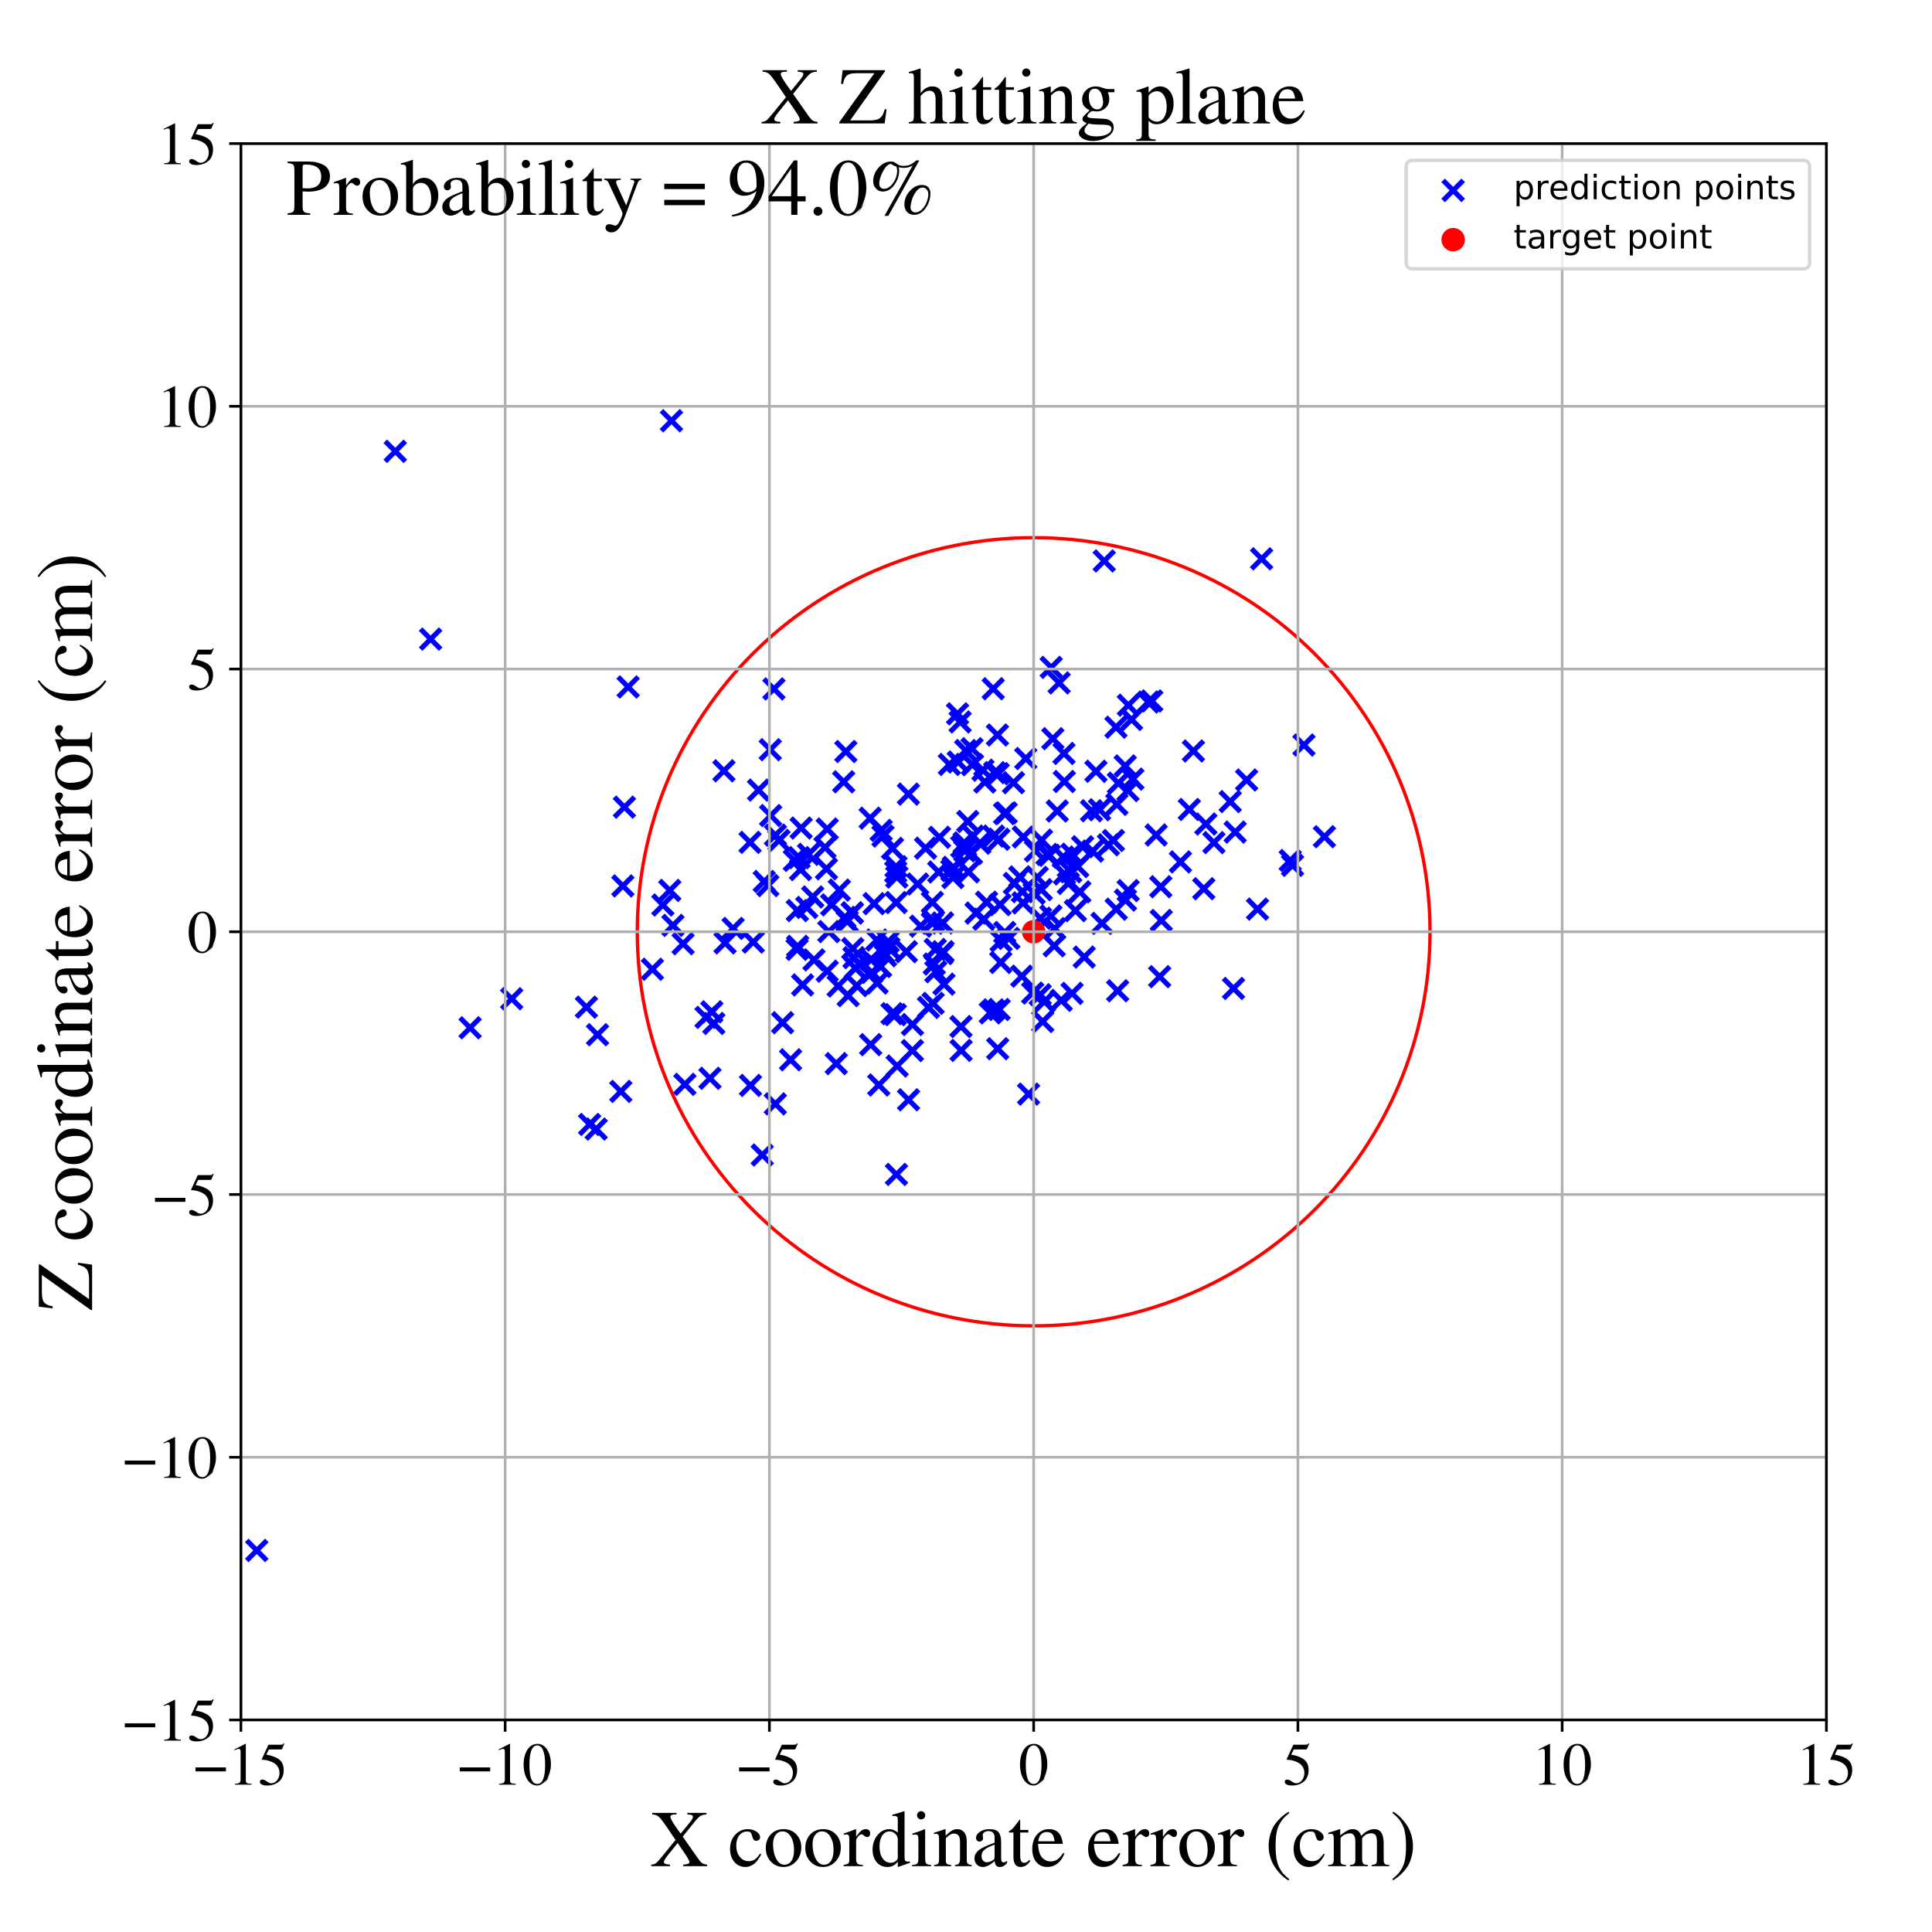 <?xml version="1.0" encoding="utf-8" standalone="no"?>
<!DOCTYPE svg PUBLIC "-//W3C//DTD SVG 1.1//EN"
  "http://www.w3.org/Graphics/SVG/1.1/DTD/svg11.dtd">
<!-- Created with matplotlib (https://matplotlib.org/) -->
<svg height="576pt" version="1.1" viewBox="0 0 576 576" width="576pt" xmlns="http://www.w3.org/2000/svg" xmlns:xlink="http://www.w3.org/1999/xlink">
 <defs>
  <style type="text/css">
*{stroke-linecap:butt;stroke-linejoin:round;}
  </style>
 </defs>
 <g id="figure_1">
  <g id="patch_1">
   <path d="M 0 576 
L 576 576 
L 576 0 
L 0 0 
z
" style="fill:#ffffff;"/>
  </g>
  <g id="axes_1">
   <g id="patch_2">
    <path d="M 71.822 512.784 
L 544.52 512.784 
L 544.52 42.802 
L 71.822 42.802 
z
" style="fill:#ffffff;"/>
   </g>
   <g id="PathCollection_1">
    <defs>
     <path d="M -3 3 
L 3 -3 
M -3 -3 
L 3 3 
" id="md3cf0c6767" style="stroke:#0000ff;stroke-width:1.5;"/>
    </defs>
    <g clip-path="url(#p4dc2f50756)">
     <use style="fill:#0000ff;stroke:#0000ff;stroke-width:1.5;" x="325.734" xlink:href="#md3cf0c6767" y="253.744"/>
     <use style="fill:#0000ff;stroke:#0000ff;stroke-width:1.5;" x="233.324" xlink:href="#md3cf0c6767" y="304.899"/>
     <use style="fill:#0000ff;stroke:#0000ff;stroke-width:1.5;" x="345.738" xlink:href="#md3cf0c6767" y="291.178"/>
     <use style="fill:#0000ff;stroke:#0000ff;stroke-width:1.5;" x="186.161" xlink:href="#md3cf0c6767" y="240.637"/>
     <use style="fill:#0000ff;stroke:#0000ff;stroke-width:1.5;" x="344.694" xlink:href="#md3cf0c6767" y="248.943"/>
     <use style="fill:#0000ff;stroke:#0000ff;stroke-width:1.5;" x="298.469" xlink:href="#md3cf0c6767" y="280.494"/>
     <use style="fill:#0000ff;stroke:#0000ff;stroke-width:1.5;" x="374.918" xlink:href="#md3cf0c6767" y="271.037"/>
     <use style="fill:#0000ff;stroke:#0000ff;stroke-width:1.5;" x="238.845" xlink:href="#md3cf0c6767" y="246.866"/>
     <use style="fill:#0000ff;stroke:#0000ff;stroke-width:1.5;" x="281.136" xlink:href="#md3cf0c6767" y="283.737"/>
     <use style="fill:#0000ff;stroke:#0000ff;stroke-width:1.5;" x="312.849" xlink:href="#md3cf0c6767" y="255.004"/>
     <use style="fill:#0000ff;stroke:#0000ff;stroke-width:1.5;" x="287.905" xlink:href="#md3cf0c6767" y="223.759"/>
     <use style="fill:#0000ff;stroke:#0000ff;stroke-width:1.5;" x="227.26" xlink:href="#md3cf0c6767" y="344.347"/>
     <use style="fill:#0000ff;stroke:#0000ff;stroke-width:1.5;" x="296.244" xlink:href="#md3cf0c6767" y="249.255"/>
     <use style="fill:#0000ff;stroke:#0000ff;stroke-width:1.5;" x="321.932" xlink:href="#md3cf0c6767" y="265.896"/>
     <use style="fill:#0000ff;stroke:#0000ff;stroke-width:1.5;" x="309.231" xlink:href="#md3cf0c6767" y="261.574"/>
     <use style="fill:#0000ff;stroke:#0000ff;stroke-width:1.5;" x="323.25" xlink:href="#md3cf0c6767" y="285.333"/>
     <use style="fill:#0000ff;stroke:#0000ff;stroke-width:1.5;" x="223.744" xlink:href="#md3cf0c6767" y="323.599"/>
     <use style="fill:#0000ff;stroke:#0000ff;stroke-width:1.5;" x="259.674" xlink:href="#md3cf0c6767" y="286.11"/>
     <use style="fill:#0000ff;stroke:#0000ff;stroke-width:1.5;" x="237.801" xlink:href="#md3cf0c6767" y="282.144"/>
     <use style="fill:#0000ff;stroke:#0000ff;stroke-width:1.5;" x="286.247" xlink:href="#md3cf0c6767" y="215.234"/>
     <use style="fill:#0000ff;stroke:#0000ff;stroke-width:1.5;" x="336.405" xlink:href="#md3cf0c6767" y="210.246"/>
     <use style="fill:#0000ff;stroke:#0000ff;stroke-width:1.5;" x="260.595" xlink:href="#md3cf0c6767" y="269.409"/>
     <use style="fill:#0000ff;stroke:#0000ff;stroke-width:1.5;" x="351.926" xlink:href="#md3cf0c6767" y="256.966"/>
     <use style="fill:#0000ff;stroke:#0000ff;stroke-width:1.5;" x="246.617" xlink:href="#md3cf0c6767" y="247.155"/>
     <use style="fill:#0000ff;stroke:#0000ff;stroke-width:1.5;" x="250.241" xlink:href="#md3cf0c6767" y="265.367"/>
     <use style="fill:#0000ff;stroke:#0000ff;stroke-width:1.5;" x="306.658" xlink:href="#md3cf0c6767" y="326.183"/>
     <use style="fill:#0000ff;stroke:#0000ff;stroke-width:1.5;" x="247.106" xlink:href="#md3cf0c6767" y="277.746"/>
     <use style="fill:#0000ff;stroke:#0000ff;stroke-width:1.5;" x="302.43" xlink:href="#md3cf0c6767" y="263.387"/>
     <use style="fill:#0000ff;stroke:#0000ff;stroke-width:1.5;" x="254.232" xlink:href="#md3cf0c6767" y="282.814"/>
     <use style="fill:#0000ff;stroke:#0000ff;stroke-width:1.5;" x="290.995" xlink:href="#md3cf0c6767" y="272.218"/>
     <use style="fill:#0000ff;stroke:#0000ff;stroke-width:1.5;" x="262.533" xlink:href="#md3cf0c6767" y="288.142"/>
     <use style="fill:#0000ff;stroke:#0000ff;stroke-width:1.5;" x="336.339" xlink:href="#md3cf0c6767" y="265.518"/>
     <use style="fill:#0000ff;stroke:#0000ff;stroke-width:1.5;" x="278.53" xlink:href="#md3cf0c6767" y="287.417"/>
     <use style="fill:#0000ff;stroke:#0000ff;stroke-width:1.5;" x="328.557" xlink:href="#md3cf0c6767" y="275.286"/>
     <use style="fill:#0000ff;stroke:#0000ff;stroke-width:1.5;" x="254.093" xlink:href="#md3cf0c6767" y="272.215"/>
     <use style="fill:#0000ff;stroke:#0000ff;stroke-width:1.5;" x="76.556" xlink:href="#md3cf0c6767" y="462.249"/>
     <use style="fill:#0000ff;stroke:#0000ff;stroke-width:1.5;" x="283.043" xlink:href="#md3cf0c6767" y="227.91"/>
     <use style="fill:#0000ff;stroke:#0000ff;stroke-width:1.5;" x="259.578" xlink:href="#md3cf0c6767" y="311.448"/>
     <use style="fill:#0000ff;stroke:#0000ff;stroke-width:1.5;" x="175.788" xlink:href="#md3cf0c6767" y="335.237"/>
     <use style="fill:#0000ff;stroke:#0000ff;stroke-width:1.5;" x="267.379" xlink:href="#md3cf0c6767" y="261.471"/>
     <use style="fill:#0000ff;stroke:#0000ff;stroke-width:1.5;" x="290.093" xlink:href="#md3cf0c6767" y="249.267"/>
     <use style="fill:#0000ff;stroke:#0000ff;stroke-width:1.5;" x="313.893" xlink:href="#md3cf0c6767" y="220.232"/>
     <use style="fill:#0000ff;stroke:#0000ff;stroke-width:1.5;" x="263.37" xlink:href="#md3cf0c6767" y="283.974"/>
     <use style="fill:#0000ff;stroke:#0000ff;stroke-width:1.5;" x="296.556" xlink:href="#md3cf0c6767" y="230.353"/>
     <use style="fill:#0000ff;stroke:#0000ff;stroke-width:1.5;" x="249.876" xlink:href="#md3cf0c6767" y="293.965"/>
     <use style="fill:#0000ff;stroke:#0000ff;stroke-width:1.5;" x="285.475" xlink:href="#md3cf0c6767" y="212.825"/>
     <use style="fill:#0000ff;stroke:#0000ff;stroke-width:1.5;" x="332.975" xlink:href="#md3cf0c6767" y="239.802"/>
     <use style="fill:#0000ff;stroke:#0000ff;stroke-width:1.5;" x="254.604" xlink:href="#md3cf0c6767" y="285.508"/>
     <use style="fill:#0000ff;stroke:#0000ff;stroke-width:1.5;" x="322.772" xlink:href="#md3cf0c6767" y="252.446"/>
     <use style="fill:#0000ff;stroke:#0000ff;stroke-width:1.5;" x="216.159" xlink:href="#md3cf0c6767" y="281.117"/>
     <use style="fill:#0000ff;stroke:#0000ff;stroke-width:1.5;" x="332.706" xlink:href="#md3cf0c6767" y="216.802"/>
     <use style="fill:#0000ff;stroke:#0000ff;stroke-width:1.5;" x="289.793" xlink:href="#md3cf0c6767" y="223.225"/>
     <use style="fill:#0000ff;stroke:#0000ff;stroke-width:1.5;" x="299.972" xlink:href="#md3cf0c6767" y="242.36"/>
     <use style="fill:#0000ff;stroke:#0000ff;stroke-width:1.5;" x="315.203" xlink:href="#md3cf0c6767" y="241.789"/>
     <use style="fill:#0000ff;stroke:#0000ff;stroke-width:1.5;" x="254.11" xlink:href="#md3cf0c6767" y="272.121"/>
     <use style="fill:#0000ff;stroke:#0000ff;stroke-width:1.5;" x="314.302" xlink:href="#md3cf0c6767" y="281.975"/>
     <use style="fill:#0000ff;stroke:#0000ff;stroke-width:1.5;" x="259.427" xlink:href="#md3cf0c6767" y="243.927"/>
     <use style="fill:#0000ff;stroke:#0000ff;stroke-width:1.5;" x="178.146" xlink:href="#md3cf0c6767" y="308.489"/>
     <use style="fill:#0000ff;stroke:#0000ff;stroke-width:1.5;" x="304.046" xlink:href="#md3cf0c6767" y="261.439"/>
     <use style="fill:#0000ff;stroke:#0000ff;stroke-width:1.5;" x="289.634" xlink:href="#md3cf0c6767" y="254.475"/>
     <use style="fill:#0000ff;stroke:#0000ff;stroke-width:1.5;" x="223.622" xlink:href="#md3cf0c6767" y="251.135"/>
     <use style="fill:#0000ff;stroke:#0000ff;stroke-width:1.5;" x="327.798" xlink:href="#md3cf0c6767" y="241.419"/>
     <use style="fill:#0000ff;stroke:#0000ff;stroke-width:1.5;" x="336.285" xlink:href="#md3cf0c6767" y="235.698"/>
     <use style="fill:#0000ff;stroke:#0000ff;stroke-width:1.5;" x="242.677" xlink:href="#md3cf0c6767" y="286.173"/>
     <use style="fill:#0000ff;stroke:#0000ff;stroke-width:1.5;" x="251.896" xlink:href="#md3cf0c6767" y="273.491"/>
     <use style="fill:#0000ff;stroke:#0000ff;stroke-width:1.5;" x="280.098" xlink:href="#md3cf0c6767" y="249.633"/>
     <use style="fill:#0000ff;stroke:#0000ff;stroke-width:1.5;" x="305.824" xlink:href="#md3cf0c6767" y="226.142"/>
     <use style="fill:#0000ff;stroke:#0000ff;stroke-width:1.5;" x="227.849" xlink:href="#md3cf0c6767" y="262.795"/>
     <use style="fill:#0000ff;stroke:#0000ff;stroke-width:1.5;" x="316.982" xlink:href="#md3cf0c6767" y="255.501"/>
     <use style="fill:#0000ff;stroke:#0000ff;stroke-width:1.5;" x="267.053" xlink:href="#md3cf0c6767" y="259.976"/>
     <use style="fill:#0000ff;stroke:#0000ff;stroke-width:1.5;" x="296.116" xlink:href="#md3cf0c6767" y="205.34"/>
     <use style="fill:#0000ff;stroke:#0000ff;stroke-width:1.5;" x="247.951" xlink:href="#md3cf0c6767" y="269.765"/>
     <use style="fill:#0000ff;stroke:#0000ff;stroke-width:1.5;" x="298.36" xlink:href="#md3cf0c6767" y="286.94"/>
     <use style="fill:#0000ff;stroke:#0000ff;stroke-width:1.5;" x="262.71" xlink:href="#md3cf0c6767" y="247.562"/>
     <use style="fill:#0000ff;stroke:#0000ff;stroke-width:1.5;" x="376.135" xlink:href="#md3cf0c6767" y="166.601"/>
     <use style="fill:#0000ff;stroke:#0000ff;stroke-width:1.5;" x="326.741" xlink:href="#md3cf0c6767" y="229.947"/>
     <use style="fill:#0000ff;stroke:#0000ff;stroke-width:1.5;" x="335.539" xlink:href="#md3cf0c6767" y="268.345"/>
     <use style="fill:#0000ff;stroke:#0000ff;stroke-width:1.5;" x="266.08" xlink:href="#md3cf0c6767" y="252.936"/>
     <use style="fill:#0000ff;stroke:#0000ff;stroke-width:1.5;" x="278.831" xlink:href="#md3cf0c6767" y="283.054"/>
     <use style="fill:#0000ff;stroke:#0000ff;stroke-width:1.5;" x="185.088" xlink:href="#md3cf0c6767" y="325.387"/>
     <use style="fill:#0000ff;stroke:#0000ff;stroke-width:1.5;" x="276.823" xlink:href="#md3cf0c6767" y="300.343"/>
     <use style="fill:#0000ff;stroke:#0000ff;stroke-width:1.5;" x="329.213" xlink:href="#md3cf0c6767" y="167.24"/>
     <use style="fill:#0000ff;stroke:#0000ff;stroke-width:1.5;" x="270.21" xlink:href="#md3cf0c6767" y="283.724"/>
     <use style="fill:#0000ff;stroke:#0000ff;stroke-width:1.5;" x="267.168" xlink:href="#md3cf0c6767" y="269.082"/>
     <use style="fill:#0000ff;stroke:#0000ff;stroke-width:1.5;" x="315.768" xlink:href="#md3cf0c6767" y="203.601"/>
     <use style="fill:#0000ff;stroke:#0000ff;stroke-width:1.5;" x="252.177" xlink:href="#md3cf0c6767" y="224.056"/>
     <use style="fill:#0000ff;stroke:#0000ff;stroke-width:1.5;" x="361.912" xlink:href="#md3cf0c6767" y="251.211"/>
     <use style="fill:#0000ff;stroke:#0000ff;stroke-width:1.5;" x="187.275" xlink:href="#md3cf0c6767" y="204.81"/>
     <use style="fill:#0000ff;stroke:#0000ff;stroke-width:1.5;" x="203.655" xlink:href="#md3cf0c6767" y="281.357"/>
     <use style="fill:#0000ff;stroke:#0000ff;stroke-width:1.5;" x="246.398" xlink:href="#md3cf0c6767" y="259.021"/>
     <use style="fill:#0000ff;stroke:#0000ff;stroke-width:1.5;" x="354.585" xlink:href="#md3cf0c6767" y="241.325"/>
     <use style="fill:#0000ff;stroke:#0000ff;stroke-width:1.5;" x="210.489" xlink:href="#md3cf0c6767" y="303.314"/>
     <use style="fill:#0000ff;stroke:#0000ff;stroke-width:1.5;" x="224.578" xlink:href="#md3cf0c6767" y="280.863"/>
     <use style="fill:#0000ff;stroke:#0000ff;stroke-width:1.5;" x="237.717" xlink:href="#md3cf0c6767" y="271.474"/>
     <use style="fill:#0000ff;stroke:#0000ff;stroke-width:1.5;" x="289.895" xlink:href="#md3cf0c6767" y="227.974"/>
     <use style="fill:#0000ff;stroke:#0000ff;stroke-width:1.5;" x="278.318" xlink:href="#md3cf0c6767" y="274.561"/>
     <use style="fill:#0000ff;stroke:#0000ff;stroke-width:1.5;" x="287.868" xlink:href="#md3cf0c6767" y="252.222"/>
     <use style="fill:#0000ff;stroke:#0000ff;stroke-width:1.5;" x="337.743" xlink:href="#md3cf0c6767" y="232.287"/>
     <use style="fill:#0000ff;stroke:#0000ff;stroke-width:1.5;" x="235.702" xlink:href="#md3cf0c6767" y="315.958"/>
     <use style="fill:#0000ff;stroke:#0000ff;stroke-width:1.5;" x="312.138" xlink:href="#md3cf0c6767" y="254.736"/>
     <use style="fill:#0000ff;stroke:#0000ff;stroke-width:1.5;" x="285.692" xlink:href="#md3cf0c6767" y="227.186"/>
     <use style="fill:#0000ff;stroke:#0000ff;stroke-width:1.5;" x="330.472" xlink:href="#md3cf0c6767" y="251.862"/>
     <use style="fill:#0000ff;stroke:#0000ff;stroke-width:1.5;" x="281.427" xlink:href="#md3cf0c6767" y="293.409"/>
     <use style="fill:#0000ff;stroke:#0000ff;stroke-width:1.5;" x="384.662" xlink:href="#md3cf0c6767" y="256.548"/>
     <use style="fill:#0000ff;stroke:#0000ff;stroke-width:1.5;" x="305.089" xlink:href="#md3cf0c6767" y="249.543"/>
     <use style="fill:#0000ff;stroke:#0000ff;stroke-width:1.5;" x="284.106" xlink:href="#md3cf0c6767" y="261.627"/>
     <use style="fill:#0000ff;stroke:#0000ff;stroke-width:1.5;" x="337.354" xlink:href="#md3cf0c6767" y="214.507"/>
     <use style="fill:#0000ff;stroke:#0000ff;stroke-width:1.5;" x="230.739" xlink:href="#md3cf0c6767" y="205.393"/>
     <use style="fill:#0000ff;stroke:#0000ff;stroke-width:1.5;" x="252.874" xlink:href="#md3cf0c6767" y="296.836"/>
     <use style="fill:#0000ff;stroke:#0000ff;stroke-width:1.5;" x="317.212" xlink:href="#md3cf0c6767" y="224.627"/>
     <use style="fill:#0000ff;stroke:#0000ff;stroke-width:1.5;" x="358.894" xlink:href="#md3cf0c6767" y="264.959"/>
     <use style="fill:#0000ff;stroke:#0000ff;stroke-width:1.5;" x="286.542" xlink:href="#md3cf0c6767" y="313.164"/>
     <use style="fill:#0000ff;stroke:#0000ff;stroke-width:1.5;" x="281.032" xlink:href="#md3cf0c6767" y="275.16"/>
     <use style="fill:#0000ff;stroke:#0000ff;stroke-width:1.5;" x="272.042" xlink:href="#md3cf0c6767" y="305.448"/>
     <use style="fill:#0000ff;stroke:#0000ff;stroke-width:1.5;" x="265" xlink:href="#md3cf0c6767" y="282.67"/>
     <use style="fill:#0000ff;stroke:#0000ff;stroke-width:1.5;" x="152.554" xlink:href="#md3cf0c6767" y="297.762"/>
     <use style="fill:#0000ff;stroke:#0000ff;stroke-width:1.5;" x="283.788" xlink:href="#md3cf0c6767" y="259.509"/>
     <use style="fill:#0000ff;stroke:#0000ff;stroke-width:1.5;" x="288.747" xlink:href="#md3cf0c6767" y="259.932"/>
     <use style="fill:#0000ff;stroke:#0000ff;stroke-width:1.5;" x="287.465" xlink:href="#md3cf0c6767" y="251.267"/>
     <use style="fill:#0000ff;stroke:#0000ff;stroke-width:1.5;" x="252.578" xlink:href="#md3cf0c6767" y="274.688"/>
     <use style="fill:#0000ff;stroke:#0000ff;stroke-width:1.5;" x="232.24" xlink:href="#md3cf0c6767" y="250.556"/>
     <use style="fill:#0000ff;stroke:#0000ff;stroke-width:1.5;" x="308.718" xlink:href="#md3cf0c6767" y="253.704"/>
     <use style="fill:#0000ff;stroke:#0000ff;stroke-width:1.5;" x="294.134" xlink:href="#md3cf0c6767" y="268.969"/>
     <use style="fill:#0000ff;stroke:#0000ff;stroke-width:1.5;" x="264.033" xlink:href="#md3cf0c6767" y="284.94"/>
     <use style="fill:#0000ff;stroke:#0000ff;stroke-width:1.5;" x="200.621" xlink:href="#md3cf0c6767" y="275.896"/>
     <use style="fill:#0000ff;stroke:#0000ff;stroke-width:1.5;" x="259.93" xlink:href="#md3cf0c6767" y="289.9"/>
     <use style="fill:#0000ff;stroke:#0000ff;stroke-width:1.5;" x="228.922" xlink:href="#md3cf0c6767" y="264.023"/>
     <use style="fill:#0000ff;stroke:#0000ff;stroke-width:1.5;" x="311.343" xlink:href="#md3cf0c6767" y="298.621"/>
     <use style="fill:#0000ff;stroke:#0000ff;stroke-width:1.5;" x="255.419" xlink:href="#md3cf0c6767" y="293.847"/>
     <use style="fill:#0000ff;stroke:#0000ff;stroke-width:1.5;" x="300.764" xlink:href="#md3cf0c6767" y="279.768"/>
     <use style="fill:#0000ff;stroke:#0000ff;stroke-width:1.5;" x="342.331" xlink:href="#md3cf0c6767" y="209.31"/>
     <use style="fill:#0000ff;stroke:#0000ff;stroke-width:1.5;" x="261.999" xlink:href="#md3cf0c6767" y="323.463"/>
     <use style="fill:#0000ff;stroke:#0000ff;stroke-width:1.5;" x="319.215" xlink:href="#md3cf0c6767" y="259.912"/>
     <use style="fill:#0000ff;stroke:#0000ff;stroke-width:1.5;" x="263.248" xlink:href="#md3cf0c6767" y="249.265"/>
     <use style="fill:#0000ff;stroke:#0000ff;stroke-width:1.5;" x="313.401" xlink:href="#md3cf0c6767" y="198.971"/>
     <use style="fill:#0000ff;stroke:#0000ff;stroke-width:1.5;" x="185.703" xlink:href="#md3cf0c6767" y="264.122"/>
     <use style="fill:#0000ff;stroke:#0000ff;stroke-width:1.5;" x="317.314" xlink:href="#md3cf0c6767" y="232.988"/>
     <use style="fill:#0000ff;stroke:#0000ff;stroke-width:1.5;" x="310.114" xlink:href="#md3cf0c6767" y="296.566"/>
     <use style="fill:#0000ff;stroke:#0000ff;stroke-width:1.5;" x="317.361" xlink:href="#md3cf0c6767" y="260.56"/>
     <use style="fill:#0000ff;stroke:#0000ff;stroke-width:1.5;" x="299.497" xlink:href="#md3cf0c6767" y="242.56"/>
     <use style="fill:#0000ff;stroke:#0000ff;stroke-width:1.5;" x="371.668" xlink:href="#md3cf0c6767" y="232.548"/>
     <use style="fill:#0000ff;stroke:#0000ff;stroke-width:1.5;" x="277.976" xlink:href="#md3cf0c6767" y="269.024"/>
     <use style="fill:#0000ff;stroke:#0000ff;stroke-width:1.5;" x="304.64" xlink:href="#md3cf0c6767" y="291.029"/>
     <use style="fill:#0000ff;stroke:#0000ff;stroke-width:1.5;" x="274.481" xlink:href="#md3cf0c6767" y="276.113"/>
     <use style="fill:#0000ff;stroke:#0000ff;stroke-width:1.5;" x="261.497" xlink:href="#md3cf0c6767" y="293.077"/>
     <use style="fill:#0000ff;stroke:#0000ff;stroke-width:1.5;" x="292.109" xlink:href="#md3cf0c6767" y="251.403"/>
     <use style="fill:#0000ff;stroke:#0000ff;stroke-width:1.5;" x="343.39" xlink:href="#md3cf0c6767" y="208.976"/>
     <use style="fill:#0000ff;stroke:#0000ff;stroke-width:1.5;" x="314.435" xlink:href="#md3cf0c6767" y="276.856"/>
     <use style="fill:#0000ff;stroke:#0000ff;stroke-width:1.5;" x="279.869" xlink:href="#md3cf0c6767" y="259.972"/>
     <use style="fill:#0000ff;stroke:#0000ff;stroke-width:1.5;" x="267.268" xlink:href="#md3cf0c6767" y="350.136"/>
     <use style="fill:#0000ff;stroke:#0000ff;stroke-width:1.5;" x="296.203" xlink:href="#md3cf0c6767" y="301.076"/>
     <use style="fill:#0000ff;stroke:#0000ff;stroke-width:1.5;" x="117.85" xlink:href="#md3cf0c6767" y="134.558"/>
     <use style="fill:#0000ff;stroke:#0000ff;stroke-width:1.5;" x="319.617" xlink:href="#md3cf0c6767" y="296.162"/>
     <use style="fill:#0000ff;stroke:#0000ff;stroke-width:1.5;" x="298.14" xlink:href="#md3cf0c6767" y="269.708"/>
     <use style="fill:#0000ff;stroke:#0000ff;stroke-width:1.5;" x="355.809" xlink:href="#md3cf0c6767" y="223.889"/>
     <use style="fill:#0000ff;stroke:#0000ff;stroke-width:1.5;" x="295.249" xlink:href="#md3cf0c6767" y="301.973"/>
     <use style="fill:#0000ff;stroke:#0000ff;stroke-width:1.5;" x="270.881" xlink:href="#md3cf0c6767" y="327.889"/>
     <use style="fill:#0000ff;stroke:#0000ff;stroke-width:1.5;" x="239.291" xlink:href="#md3cf0c6767" y="293.641"/>
     <use style="fill:#0000ff;stroke:#0000ff;stroke-width:1.5;" x="241.044" xlink:href="#md3cf0c6767" y="254.711"/>
     <use style="fill:#0000ff;stroke:#0000ff;stroke-width:1.5;" x="297.374" xlink:href="#md3cf0c6767" y="219.128"/>
     <use style="fill:#0000ff;stroke:#0000ff;stroke-width:1.5;" x="332.784" xlink:href="#md3cf0c6767" y="271.062"/>
     <use style="fill:#0000ff;stroke:#0000ff;stroke-width:1.5;" x="302.157" xlink:href="#md3cf0c6767" y="233.351"/>
     <use style="fill:#0000ff;stroke:#0000ff;stroke-width:1.5;" x="270.826" xlink:href="#md3cf0c6767" y="236.747"/>
     <use style="fill:#0000ff;stroke:#0000ff;stroke-width:1.5;" x="304.991" xlink:href="#md3cf0c6767" y="269.187"/>
     <use style="fill:#0000ff;stroke:#0000ff;stroke-width:1.5;" x="388.757" xlink:href="#md3cf0c6767" y="222.119"/>
     <use style="fill:#0000ff;stroke:#0000ff;stroke-width:1.5;" x="261.387" xlink:href="#md3cf0c6767" y="280.258"/>
     <use style="fill:#0000ff;stroke:#0000ff;stroke-width:1.5;" x="273.594" xlink:href="#md3cf0c6767" y="263.565"/>
     <use style="fill:#0000ff;stroke:#0000ff;stroke-width:1.5;" x="293.611" xlink:href="#md3cf0c6767" y="233.15"/>
     <use style="fill:#0000ff;stroke:#0000ff;stroke-width:1.5;" x="128.392" xlink:href="#md3cf0c6767" y="190.542"/>
     <use style="fill:#0000ff;stroke:#0000ff;stroke-width:1.5;" x="313.302" xlink:href="#md3cf0c6767" y="273.081"/>
     <use style="fill:#0000ff;stroke:#0000ff;stroke-width:1.5;" x="231.15" xlink:href="#md3cf0c6767" y="329.109"/>
     <use style="fill:#0000ff;stroke:#0000ff;stroke-width:1.5;" x="318.51" xlink:href="#md3cf0c6767" y="263.382"/>
     <use style="fill:#0000ff;stroke:#0000ff;stroke-width:1.5;" x="237.644" xlink:href="#md3cf0c6767" y="283.035"/>
     <use style="fill:#0000ff;stroke:#0000ff;stroke-width:1.5;" x="212.824" xlink:href="#md3cf0c6767" y="305.127"/>
     <use style="fill:#0000ff;stroke:#0000ff;stroke-width:1.5;" x="272.017" xlink:href="#md3cf0c6767" y="313.218"/>
     <use style="fill:#0000ff;stroke:#0000ff;stroke-width:1.5;" x="245.958" xlink:href="#md3cf0c6767" y="252.663"/>
     <use style="fill:#0000ff;stroke:#0000ff;stroke-width:1.5;" x="256.241" xlink:href="#md3cf0c6767" y="287.502"/>
     <use style="fill:#0000ff;stroke:#0000ff;stroke-width:1.5;" x="359.511" xlink:href="#md3cf0c6767" y="245.67"/>
     <use style="fill:#0000ff;stroke:#0000ff;stroke-width:1.5;" x="310.874" xlink:href="#md3cf0c6767" y="304.546"/>
     <use style="fill:#0000ff;stroke:#0000ff;stroke-width:1.5;" x="325.421" xlink:href="#md3cf0c6767" y="241.719"/>
     <use style="fill:#0000ff;stroke:#0000ff;stroke-width:1.5;" x="316.392" xlink:href="#md3cf0c6767" y="298.242"/>
     <use style="fill:#0000ff;stroke:#0000ff;stroke-width:1.5;" x="255.01" xlink:href="#md3cf0c6767" y="288.612"/>
     <use style="fill:#0000ff;stroke:#0000ff;stroke-width:1.5;" x="226.151" xlink:href="#md3cf0c6767" y="235.552"/>
     <use style="fill:#0000ff;stroke:#0000ff;stroke-width:1.5;" x="215.832" xlink:href="#md3cf0c6767" y="229.812"/>
     <use style="fill:#0000ff;stroke:#0000ff;stroke-width:1.5;" x="246.621" xlink:href="#md3cf0c6767" y="289.541"/>
     <use style="fill:#0000ff;stroke:#0000ff;stroke-width:1.5;" x="307.884" xlink:href="#md3cf0c6767" y="296.059"/>
     <use style="fill:#0000ff;stroke:#0000ff;stroke-width:1.5;" x="194.508" xlink:href="#md3cf0c6767" y="288.972"/>
     <use style="fill:#0000ff;stroke:#0000ff;stroke-width:1.5;" x="310.447" xlink:href="#md3cf0c6767" y="265.239"/>
     <use style="fill:#0000ff;stroke:#0000ff;stroke-width:1.5;" x="229.638" xlink:href="#md3cf0c6767" y="223.512"/>
     <use style="fill:#0000ff;stroke:#0000ff;stroke-width:1.5;" x="385.358" xlink:href="#md3cf0c6767" y="257.989"/>
     <use style="fill:#0000ff;stroke:#0000ff;stroke-width:1.5;" x="229.755" xlink:href="#md3cf0c6767" y="243.146"/>
     <use style="fill:#0000ff;stroke:#0000ff;stroke-width:1.5;" x="297.454" xlink:href="#md3cf0c6767" y="312.654"/>
     <use style="fill:#0000ff;stroke:#0000ff;stroke-width:1.5;" x="304.817" xlink:href="#md3cf0c6767" y="265.827"/>
     <use style="fill:#0000ff;stroke:#0000ff;stroke-width:1.5;" x="238.234" xlink:href="#md3cf0c6767" y="255.689"/>
     <use style="fill:#0000ff;stroke:#0000ff;stroke-width:1.5;" x="297.593" xlink:href="#md3cf0c6767" y="230.65"/>
     <use style="fill:#0000ff;stroke:#0000ff;stroke-width:1.5;" x="177.745" xlink:href="#md3cf0c6767" y="336.618"/>
     <use style="fill:#0000ff;stroke:#0000ff;stroke-width:1.5;" x="140.159" xlink:href="#md3cf0c6767" y="306.423"/>
     <use style="fill:#0000ff;stroke:#0000ff;stroke-width:1.5;" x="308.323" xlink:href="#md3cf0c6767" y="266.352"/>
     <use style="fill:#0000ff;stroke:#0000ff;stroke-width:1.5;" x="231.19" xlink:href="#md3cf0c6767" y="248.991"/>
     <use style="fill:#0000ff;stroke:#0000ff;stroke-width:1.5;" x="331.949" xlink:href="#md3cf0c6767" y="250.593"/>
     <use style="fill:#0000ff;stroke:#0000ff;stroke-width:1.5;" x="280.866" xlink:href="#md3cf0c6767" y="284.293"/>
     <use style="fill:#0000ff;stroke:#0000ff;stroke-width:1.5;" x="346.072" xlink:href="#md3cf0c6767" y="264.365"/>
     <use style="fill:#0000ff;stroke:#0000ff;stroke-width:1.5;" x="321.305" xlink:href="#md3cf0c6767" y="258.36"/>
     <use style="fill:#0000ff;stroke:#0000ff;stroke-width:1.5;" x="199.684" xlink:href="#md3cf0c6767" y="265.47"/>
     <use style="fill:#0000ff;stroke:#0000ff;stroke-width:1.5;" x="197.629" xlink:href="#md3cf0c6767" y="269.82"/>
     <use style="fill:#0000ff;stroke:#0000ff;stroke-width:1.5;" x="366.767" xlink:href="#md3cf0c6767" y="238.981"/>
     <use style="fill:#0000ff;stroke:#0000ff;stroke-width:1.5;" x="320.615" xlink:href="#md3cf0c6767" y="271.493"/>
     <use style="fill:#0000ff;stroke:#0000ff;stroke-width:1.5;" x="267.472" xlink:href="#md3cf0c6767" y="317.819"/>
     <use style="fill:#0000ff;stroke:#0000ff;stroke-width:1.5;" x="310.507" xlink:href="#md3cf0c6767" y="250.486"/>
     <use style="fill:#0000ff;stroke:#0000ff;stroke-width:1.5;" x="236.831" xlink:href="#md3cf0c6767" y="256.52"/>
     <use style="fill:#0000ff;stroke:#0000ff;stroke-width:1.5;" x="288.536" xlink:href="#md3cf0c6767" y="244.91"/>
     <use style="fill:#0000ff;stroke:#0000ff;stroke-width:1.5;" x="286.731" xlink:href="#md3cf0c6767" y="252.418"/>
     <use style="fill:#0000ff;stroke:#0000ff;stroke-width:1.5;" x="367.762" xlink:href="#md3cf0c6767" y="294.697"/>
     <use style="fill:#0000ff;stroke:#0000ff;stroke-width:1.5;" x="279.01" xlink:href="#md3cf0c6767" y="289.707"/>
     <use style="fill:#0000ff;stroke:#0000ff;stroke-width:1.5;" x="346.218" xlink:href="#md3cf0c6767" y="274.416"/>
     <use style="fill:#0000ff;stroke:#0000ff;stroke-width:1.5;" x="242.3" xlink:href="#md3cf0c6767" y="267.412"/>
     <use style="fill:#0000ff;stroke:#0000ff;stroke-width:1.5;" x="249.324" xlink:href="#md3cf0c6767" y="317.096"/>
     <use style="fill:#0000ff;stroke:#0000ff;stroke-width:1.5;" x="310.221" xlink:href="#md3cf0c6767" y="273.744"/>
     <use style="fill:#0000ff;stroke:#0000ff;stroke-width:1.5;" x="251.536" xlink:href="#md3cf0c6767" y="233.08"/>
     <use style="fill:#0000ff;stroke:#0000ff;stroke-width:1.5;" x="333.43" xlink:href="#md3cf0c6767" y="233.484"/>
     <use style="fill:#0000ff;stroke:#0000ff;stroke-width:1.5;" x="275.946" xlink:href="#md3cf0c6767" y="252.865"/>
     <use style="fill:#0000ff;stroke:#0000ff;stroke-width:1.5;" x="319.599" xlink:href="#md3cf0c6767" y="254.665"/>
     <use style="fill:#0000ff;stroke:#0000ff;stroke-width:1.5;" x="333.208" xlink:href="#md3cf0c6767" y="295.389"/>
     <use style="fill:#0000ff;stroke:#0000ff;stroke-width:1.5;" x="218.566" xlink:href="#md3cf0c6767" y="276.8"/>
     <use style="fill:#0000ff;stroke:#0000ff;stroke-width:1.5;" x="200.189" xlink:href="#md3cf0c6767" y="125.444"/>
     <use style="fill:#0000ff;stroke:#0000ff;stroke-width:1.5;" x="174.835" xlink:href="#md3cf0c6767" y="300.272"/>
     <use style="fill:#0000ff;stroke:#0000ff;stroke-width:1.5;" x="335.466" xlink:href="#md3cf0c6767" y="228.354"/>
     <use style="fill:#0000ff;stroke:#0000ff;stroke-width:1.5;" x="287.654" xlink:href="#md3cf0c6767" y="253.67"/>
     <use style="fill:#0000ff;stroke:#0000ff;stroke-width:1.5;" x="278.203" xlink:href="#md3cf0c6767" y="299.143"/>
     <use style="fill:#0000ff;stroke:#0000ff;stroke-width:1.5;" x="284.203" xlink:href="#md3cf0c6767" y="258.58"/>
     <use style="fill:#0000ff;stroke:#0000ff;stroke-width:1.5;" x="212.23" xlink:href="#md3cf0c6767" y="301.659"/>
     <use style="fill:#0000ff;stroke:#0000ff;stroke-width:1.5;" x="297.8" xlink:href="#md3cf0c6767" y="250.207"/>
     <use style="fill:#0000ff;stroke:#0000ff;stroke-width:1.5;" x="211.66" xlink:href="#md3cf0c6767" y="321.483"/>
     <use style="fill:#0000ff;stroke:#0000ff;stroke-width:1.5;" x="240.539" xlink:href="#md3cf0c6767" y="270.539"/>
     <use style="fill:#0000ff;stroke:#0000ff;stroke-width:1.5;" x="394.858" xlink:href="#md3cf0c6767" y="249.454"/>
     <use style="fill:#0000ff;stroke:#0000ff;stroke-width:1.5;" x="238.676" xlink:href="#md3cf0c6767" y="259.251"/>
     <use style="fill:#0000ff;stroke:#0000ff;stroke-width:1.5;" x="293.314" xlink:href="#md3cf0c6767" y="274.059"/>
     <use style="fill:#0000ff;stroke:#0000ff;stroke-width:1.5;" x="264.799" xlink:href="#md3cf0c6767" y="280.756"/>
     <use style="fill:#0000ff;stroke:#0000ff;stroke-width:1.5;" x="299.558" xlink:href="#md3cf0c6767" y="277.995"/>
     <use style="fill:#0000ff;stroke:#0000ff;stroke-width:1.5;" x="267.129" xlink:href="#md3cf0c6767" y="258.403"/>
     <use style="fill:#0000ff;stroke:#0000ff;stroke-width:1.5;" x="368.25" xlink:href="#md3cf0c6767" y="248.074"/>
     <use style="fill:#0000ff;stroke:#0000ff;stroke-width:1.5;" x="277.98" xlink:href="#md3cf0c6767" y="275.219"/>
     <use style="fill:#0000ff;stroke:#0000ff;stroke-width:1.5;" x="266.927" xlink:href="#md3cf0c6767" y="302.502"/>
     <use style="fill:#0000ff;stroke:#0000ff;stroke-width:1.5;" x="265.943" xlink:href="#md3cf0c6767" y="302.214"/>
     <use style="fill:#0000ff;stroke:#0000ff;stroke-width:1.5;" x="286.5" xlink:href="#md3cf0c6767" y="306.051"/>
     <use style="fill:#0000ff;stroke:#0000ff;stroke-width:1.5;" x="293.061" xlink:href="#md3cf0c6767" y="229.62"/>
     <use style="fill:#0000ff;stroke:#0000ff;stroke-width:1.5;" x="297.883" xlink:href="#md3cf0c6767" y="300.97"/>
     <use style="fill:#0000ff;stroke:#0000ff;stroke-width:1.5;" x="204.19" xlink:href="#md3cf0c6767" y="323.286"/>
    </g>
   </g>
   <g id="PathCollection_2">
    <defs>
     <path d="M 0 3 
C 0.796 3 1.559 2.684 2.121 2.121 
C 2.684 1.559 3 0.796 3 0 
C 3 -0.796 2.684 -1.559 2.121 -2.121 
C 1.559 -2.684 0.796 -3 0 -3 
C -0.796 -3 -1.559 -2.684 -2.121 -2.121 
C -2.684 -1.559 -3 -0.796 -3 0 
C -3 0.796 -2.684 1.559 -2.121 2.121 
C -1.559 2.684 -0.796 3 0 3 
z
" id="m962dd7ed9a" style="stroke:#ff0000;"/>
    </defs>
    <g clip-path="url(#p4dc2f50756)">
     <use style="fill:#ff0000;stroke:#ff0000;" x="308.171" xlink:href="#m962dd7ed9a" y="277.793"/>
    </g>
   </g>
   <g id="patch_3">
    <path clip-path="url(#p4dc2f50756)" d="M 308.171 395.288 
C 339.511 395.288 369.572 382.908 391.733 360.875 
C 413.894 338.841 426.346 308.953 426.346 277.793 
C 426.346 246.633 413.894 216.745 391.733 194.711 
C 369.572 172.677 339.511 160.297 308.171 160.297 
C 276.831 160.297 246.77 172.677 224.609 194.711 
C 202.448 216.745 189.997 246.633 189.997 277.793 
C 189.997 308.953 202.448 338.841 224.609 360.875 
C 246.77 382.908 276.831 395.288 308.171 395.288 
z
" style="fill:none;stroke:#ff0000;stroke-linejoin:miter;"/>
   </g>
   <g id="matplotlib.axis_1">
    <g id="xtick_1">
     <g id="line2d_1">
      <path clip-path="url(#p4dc2f50756)" d="M 71.822 512.784 
L 71.822 42.802 
" style="fill:none;stroke:#b0b0b0;stroke-linecap:square;stroke-width:0.8;"/>
     </g>
     <g id="line2d_2">
      <defs>
       <path d="M 0 0 
L 0 3.5 
" id="m0d62706da7" style="stroke:#000000;stroke-width:0.8;"/>
      </defs>
      <g>
       <use style="stroke:#000000;stroke-width:0.8;" x="71.822" xlink:href="#m0d62706da7" y="512.784"/>
      </g>
     </g>
     <g id="text_1">
      <!-- −15 -->
      <defs>
       <path d="M 3 22 
L 3 28.594 
L 53.406 28.594 
L 53.406 22 
z
" id="FreeSerif-8722"/>
       <path d="M 18.297 59.297 
Q 16.5 59.297 11.094 57.094 
L 11.094 58.5 
L 29.094 67.594 
L 29.906 67.406 
L 29.906 7.406 
Q 29.906 3.797 31.703 2.688 
Q 33.5 1.594 39.406 1.5 
L 39.406 0 
L 11.797 0 
L 11.797 1.5 
Q 17.406 1.703 19.344 3.141 
Q 21.297 4.594 21.297 9.297 
L 21.297 54.594 
Q 21.297 59.297 18.297 59.297 
z
" id="FreeSerif-49"/>
       <path d="M 35.703 19.406 
Q 35.703 24.703 33.344 28.797 
Q 31 32.906 27.641 35.156 
Q 24.297 37.406 20.141 38.844 
Q 16 40.297 12.953 40.75 
Q 9.906 41.203 7.594 41.203 
Q 6.406 41.203 6.406 42 
Q 6.406 42.297 6.5 42.5 
L 17.406 66.203 
L 38.297 66.203 
Q 39.906 66.203 40.844 66.703 
Q 41.797 67.203 42.906 68.797 
L 43.797 68.094 
L 40 59.203 
Q 39.594 58.297 37.703 58.297 
L 18.094 58.297 
L 13.906 49.797 
Q 28.5 47.203 35.594 41.344 
Q 42.703 35.5 42.703 24.203 
Q 42.703 18.297 40.844 13.688 
Q 39 9.094 36.141 6.297 
Q 33.297 3.5 29.547 1.703 
Q 25.797 -0.094 22.344 -0.75 
Q 18.906 -1.406 15.406 -1.406 
Q 9.797 -1.406 6.5 0.25 
Q 3.203 1.906 3.203 4.797 
Q 3.203 8.5 7.5 8.5 
Q 10.297 8.5 14.75 5.391 
Q 19.203 2.297 21.797 2.297 
Q 27.703 2.297 31.703 7.25 
Q 35.703 12.203 35.703 19.406 
z
" id="FreeSerif-53"/>
      </defs>
      <g transform="translate(57.746 532.077)scale(0.18 -0.18)">
       <use xlink:href="#FreeSerif-8722"/>
       <use x="56.4" xlink:href="#FreeSerif-49"/>
       <use x="106.4" xlink:href="#FreeSerif-53"/>
      </g>
     </g>
    </g>
    <g id="xtick_2">
     <g id="line2d_3">
      <path clip-path="url(#p4dc2f50756)" d="M 150.605 512.784 
L 150.605 42.802 
" style="fill:none;stroke:#b0b0b0;stroke-linecap:square;stroke-width:0.8;"/>
     </g>
     <g id="line2d_4">
      <g>
       <use style="stroke:#000000;stroke-width:0.8;" x="150.605" xlink:href="#m0d62706da7" y="512.784"/>
      </g>
     </g>
     <g id="text_2">
      <!-- −10 -->
      <defs>
       <path d="M 47.594 17.797 
Q 35.203 -1.406 25 -1.406 
Q 14.797 -1.406 8.594 8.391 
Q 2.406 18.203 2.406 33.594 
Q 2.406 48.094 8.594 57.844 
Q 14.797 67.594 25.406 67.594 
Q 35.203 67.594 41.391 58 
Q 47.594 48.406 47.594 33 
Q 47.594 17.797 35.203 -1.406 
z
M 25.094 65 
Q 12 65 12 32.703 
Q 12 1.203 25 1.203 
Q 38 1.203 38 32.797 
Q 38 48.5 34.703 56.75 
Q 31.406 65 25.094 65 
z
" id="FreeSerif-48"/>
      </defs>
      <g transform="translate(136.529 532.077)scale(0.18 -0.18)">
       <use xlink:href="#FreeSerif-8722"/>
       <use x="56.4" xlink:href="#FreeSerif-49"/>
       <use x="106.4" xlink:href="#FreeSerif-48"/>
      </g>
     </g>
    </g>
    <g id="xtick_3">
     <g id="line2d_5">
      <path clip-path="url(#p4dc2f50756)" d="M 229.388 512.784 
L 229.388 42.802 
" style="fill:none;stroke:#b0b0b0;stroke-linecap:square;stroke-width:0.8;"/>
     </g>
     <g id="line2d_6">
      <g>
       <use style="stroke:#000000;stroke-width:0.8;" x="229.388" xlink:href="#m0d62706da7" y="512.784"/>
      </g>
     </g>
     <g id="text_3">
      <!-- −5 -->
      <g transform="translate(219.812 532.077)scale(0.18 -0.18)">
       <use xlink:href="#FreeSerif-8722"/>
       <use x="56.4" xlink:href="#FreeSerif-53"/>
      </g>
     </g>
    </g>
    <g id="xtick_4">
     <g id="line2d_7">
      <path clip-path="url(#p4dc2f50756)" d="M 308.171 512.784 
L 308.171 42.802 
" style="fill:none;stroke:#b0b0b0;stroke-linecap:square;stroke-width:0.8;"/>
     </g>
     <g id="line2d_8">
      <g>
       <use style="stroke:#000000;stroke-width:0.8;" x="308.171" xlink:href="#m0d62706da7" y="512.784"/>
      </g>
     </g>
     <g id="text_4">
      <!-- 0 -->
      <g transform="translate(303.671 532.077)scale(0.18 -0.18)">
       <use xlink:href="#FreeSerif-48"/>
      </g>
     </g>
    </g>
    <g id="xtick_5">
     <g id="line2d_9">
      <path clip-path="url(#p4dc2f50756)" d="M 386.954 512.784 
L 386.954 42.802 
" style="fill:none;stroke:#b0b0b0;stroke-linecap:square;stroke-width:0.8;"/>
     </g>
     <g id="line2d_10">
      <g>
       <use style="stroke:#000000;stroke-width:0.8;" x="386.954" xlink:href="#m0d62706da7" y="512.784"/>
      </g>
     </g>
     <g id="text_5">
      <!-- 5 -->
      <g transform="translate(382.454 532.077)scale(0.18 -0.18)">
       <use xlink:href="#FreeSerif-53"/>
      </g>
     </g>
    </g>
    <g id="xtick_6">
     <g id="line2d_11">
      <path clip-path="url(#p4dc2f50756)" d="M 465.737 512.784 
L 465.737 42.802 
" style="fill:none;stroke:#b0b0b0;stroke-linecap:square;stroke-width:0.8;"/>
     </g>
     <g id="line2d_12">
      <g>
       <use style="stroke:#000000;stroke-width:0.8;" x="465.737" xlink:href="#m0d62706da7" y="512.784"/>
      </g>
     </g>
     <g id="text_6">
      <!-- 10 -->
      <g transform="translate(456.737 532.077)scale(0.18 -0.18)">
       <use xlink:href="#FreeSerif-49"/>
       <use x="50" xlink:href="#FreeSerif-48"/>
      </g>
     </g>
    </g>
    <g id="xtick_7">
     <g id="line2d_13">
      <path clip-path="url(#p4dc2f50756)" d="M 544.52 512.784 
L 544.52 42.802 
" style="fill:none;stroke:#b0b0b0;stroke-linecap:square;stroke-width:0.8;"/>
     </g>
     <g id="line2d_14">
      <g>
       <use style="stroke:#000000;stroke-width:0.8;" x="544.52" xlink:href="#m0d62706da7" y="512.784"/>
      </g>
     </g>
     <g id="text_7">
      <!-- 15 -->
      <g transform="translate(535.52 532.077)scale(0.18 -0.18)">
       <use xlink:href="#FreeSerif-49"/>
       <use x="50" xlink:href="#FreeSerif-53"/>
      </g>
     </g>
    </g>
    <g id="text_8">
     <!-- X coordinate error (cm) -->
     <defs>
      <path d="M 69.594 66.203 
L 69.594 64.297 
Q 64.703 64 62.047 62.344 
Q 59.406 60.703 54.703 54.906 
L 40.094 36.703 
L 59.297 9.297 
Q 62.297 5 64.297 3.703 
Q 66.297 2.406 70.406 1.906 
L 70.406 0 
L 40.703 0 
L 40.703 1.906 
Q 44.797 2.297 46.594 2.938 
Q 48.406 3.594 48.406 5 
Q 48.406 7.203 43.297 14.797 
L 33.797 28.797 
L 21.906 14 
Q 16.703 7.5 16.703 5.406 
Q 16.703 3.703 18.297 2.953 
Q 19.906 2.203 24.297 1.906 
L 24.297 0 
L 1 0 
L 1 1.906 
Q 4.906 2.203 7 3.797 
Q 9.094 5.406 15.5 13.297 
L 31.203 32.594 
L 20.297 48.594 
Q 13.297 58.906 10.25 61.5 
Q 7.203 64.094 2.203 64.297 
L 2.203 66.203 
L 32.406 66.203 
L 32.406 64.297 
L 29.594 64.203 
Q 24.797 64.094 24.797 61.297 
Q 24.797 58.094 33.297 46.297 
L 37.5 40.406 
L 48.797 54.203 
Q 52.797 59.203 52.797 61.094 
Q 52.797 62.797 51.344 63.438 
Q 49.906 64.094 45.797 64.297 
L 45.797 66.203 
z
" id="FreeSerif-88"/>
      <path id="FreeSerif-32"/>
      <path d="M 2.5 21.297 
Q 2.5 32.406 9.047 39.203 
Q 15.594 46 24.406 46 
Q 30.703 46 35.25 42.953 
Q 39.797 39.906 39.797 35.703 
Q 39.797 34 38.391 32.75 
Q 37 31.5 35 31.5 
Q 31.594 31.5 30.297 36.094 
L 29.703 38.297 
Q 28.906 41.094 27.703 42.094 
Q 26.5 43.094 23.797 43.094 
Q 17.703 43.094 13.953 38.25 
Q 10.203 33.406 10.203 25.703 
Q 10.203 17.094 14.547 11.641 
Q 18.906 6.203 25.703 6.203 
Q 30 6.203 33.094 8.25 
Q 36.203 10.297 39.797 15.594 
L 41.203 14.703 
Q 40.203 12.703 39.453 11.391 
Q 38.703 10.094 36.75 7.5 
Q 34.797 4.906 32.891 3.297 
Q 31 1.703 27.891 0.344 
Q 24.797 -1 21.5 -1 
Q 13.203 -1 7.844 5.25 
Q 2.5 11.5 2.5 21.297 
z
" id="FreeSerif-99"/>
      <path d="M 24.594 46 
Q 34.203 46 40.391 39.594 
Q 46.594 33.203 46.594 23.406 
Q 46.594 13 40.188 6 
Q 33.797 -1 24.391 -1 
Q 15 -1 8.75 5.75 
Q 2.5 12.5 2.5 22.594 
Q 2.5 32.906 8.641 39.453 
Q 14.797 46 24.594 46 
z
M 11.5 27.5 
Q 11.5 16.797 15.391 9.297 
Q 19.297 1.797 25.594 1.797 
Q 31.203 1.797 34.391 6.594 
Q 37.594 11.406 37.594 19.906 
Q 37.594 30.203 33.594 36.703 
Q 29.594 43.203 23.297 43.203 
Q 18 43.203 14.75 38.891 
Q 11.5 34.594 11.5 27.5 
z
" id="FreeSerif-111"/>
      <path d="M 30.094 36.203 
Q 28.594 36.203 26.391 37.953 
Q 24.203 39.703 23.5 39.703 
Q 21.5 39.703 19 36.797 
Q 16.5 33.906 16.5 31.5 
L 16.5 9 
Q 16.5 4.703 18.203 3.203 
Q 19.906 1.703 25 1.5 
L 25 0 
L 1 0 
L 1 1.5 
Q 5.797 2.406 6.938 3.5 
Q 8.094 4.594 8.094 8.406 
L 8.094 33.406 
Q 8.094 36.703 7.344 38.047 
Q 6.594 39.406 4.703 39.406 
Q 3.094 39.406 1.203 39 
L 1.203 40.594 
Q 9.203 43.203 16 46 
L 16.5 45.797 
L 16.5 36.594 
Q 20.203 41.906 22.797 43.953 
Q 25.406 46 28.5 46 
Q 31.094 46 32.547 44.594 
Q 34 43.203 34 40.703 
Q 34 38.594 32.953 37.391 
Q 31.906 36.203 30.094 36.203 
z
" id="FreeSerif-114"/>
      <path d="M 34.203 -1 
L 33.797 -0.703 
L 33.797 5.703 
Q 29 -1 21 -1 
Q 12.703 -1 7.594 4.953 
Q 2.5 10.906 2.5 20.5 
Q 2.5 31.094 8.594 38.547 
Q 14.703 46 23.297 46 
Q 28.703 46 33.797 41.703 
L 33.797 57.297 
Q 33.797 60.406 32.891 61.406 
Q 32 62.406 29.203 62.406 
Q 27.797 62.406 27 62.297 
L 27 63.906 
Q 36.094 66.297 41.703 68.297 
L 42.203 68.094 
L 42.203 11.406 
Q 42.203 7.906 43.047 6.797 
Q 43.906 5.703 46.594 5.703 
Q 47.094 5.703 48.906 5.797 
L 48.906 4.203 
z
M 24.906 4.203 
Q 28.703 4.203 31.25 6.344 
Q 33.797 8.5 33.797 10.203 
L 33.797 33.203 
Q 33.797 37.203 30.688 40.203 
Q 27.594 43.203 23.594 43.203 
Q 17.906 43.203 14.5 38.094 
Q 11.094 33 11.094 24.5 
Q 11.094 15.297 14.891 9.75 
Q 18.703 4.203 24.906 4.203 
z
" id="FreeSerif-100"/>
      <path d="M 6.203 39.297 
Q 4 39.297 2 39 
L 2 40.5 
Q 9 42.5 17.5 46 
L 17.906 45.703 
L 17.906 10.203 
Q 17.906 4.797 19.156 3.344 
Q 20.406 1.906 25.297 1.5 
L 25.297 0 
L 1.594 0 
L 1.594 1.5 
Q 6.797 1.797 8.141 3.297 
Q 9.5 4.797 9.5 10.203 
L 9.5 33.406 
Q 9.5 36.703 8.75 38 
Q 8 39.297 6.203 39.297 
z
M 12.797 68.297 
Q 15 68.297 16.5 66.797 
Q 18 65.297 18 63.203 
Q 18 61 16.5 59.547 
Q 15 58.094 12.797 58.094 
Q 10.703 58.094 9.25 59.594 
Q 7.797 61.094 7.797 63.188 
Q 7.797 65.297 9.297 66.797 
Q 10.797 68.297 12.797 68.297 
z
" id="FreeSerif-105"/>
      <path d="M 1 39.797 
L 1 41.5 
Q 8.406 43.703 14.797 46 
L 15.5 45.797 
L 15.5 37.906 
Q 20.594 42.703 23.547 44.344 
Q 26.5 46 30 46 
Q 35.5 46 38.641 42.047 
Q 41.797 38.094 41.797 31 
L 41.797 8.094 
Q 41.797 4.406 43 3.156 
Q 44.203 1.906 47.906 1.5 
L 47.906 0 
L 27.094 0 
L 27.094 1.5 
Q 30.906 1.797 32.156 3.5 
Q 33.406 5.203 33.406 9.906 
L 33.406 30.797 
Q 33.406 40.5 26.094 40.5 
Q 23.594 40.5 21.5 39.344 
Q 19.406 38.203 15.797 34.797 
L 15.797 6.703 
Q 15.797 4 17.188 2.891 
Q 18.594 1.797 22.406 1.5 
L 22.406 0 
L 1.203 0 
L 1.203 1.5 
Q 5 1.797 6.203 3.25 
Q 7.406 4.703 7.406 9 
L 7.406 33.797 
Q 7.406 37.5 6.594 38.844 
Q 5.797 40.203 3.703 40.203 
Q 1.797 40.203 1 39.797 
z
" id="FreeSerif-110"/>
      <path d="M 2.5 9.703 
Q 2.5 11.5 2.891 13.047 
Q 3.297 14.594 4.297 15.938 
Q 5.297 17.297 6.188 18.391 
Q 7.094 19.5 8.891 20.641 
Q 10.703 21.797 11.891 22.547 
Q 13.094 23.297 15.547 24.344 
Q 18 25.406 19.297 25.953 
Q 20.594 26.5 23.391 27.594 
Q 26.203 28.703 27.5 29.203 
L 27.5 35.297 
Q 27.5 43.594 19.906 43.594 
Q 16.906 43.594 14.797 42.141 
Q 12.703 40.703 12.703 38.703 
Q 12.703 37.906 12.953 36.5 
Q 13.203 35.094 13.203 34.703 
Q 13.203 33 11.844 31.75 
Q 10.5 30.5 8.703 30.5 
Q 7 30.5 5.703 31.797 
Q 4.406 33.094 4.406 34.797 
Q 4.406 39.5 9.25 42.75 
Q 14.094 46 21.203 46 
Q 29.406 46 32.5 42.047 
Q 35.594 38.094 35.594 30 
L 35.594 10.5 
Q 35.594 7.203 36.25 5.953 
Q 36.906 4.703 38.594 4.703 
Q 40.703 4.703 43 6.594 
L 43 4 
Q 40.406 1.094 38.453 0.047 
Q 36.5 -1 34 -1 
Q 30.906 -1 29.453 0.703 
Q 28 2.406 27.594 6.297 
Q 19 -1 13 -1 
Q 8.406 -1 5.453 2 
Q 2.5 5 2.5 9.703 
z
M 27.5 12.297 
L 27.5 26.797 
Q 18.5 23.5 14.891 20.391 
Q 11.297 17.297 11.297 12.906 
Q 11.297 8.797 13.297 6.797 
Q 15.297 4.797 17.594 4.797 
Q 21 4.797 24.906 7.094 
Q 26.5 8 27 9 
Q 27.5 10 27.5 12.297 
z
" id="FreeSerif-97"/>
      <path d="M 25.906 45 
L 25.906 41.797 
L 15.797 41.797 
L 15.797 13.203 
Q 15.797 8.5 17 6.344 
Q 18.203 4.203 21 4.203 
Q 24.094 4.203 27 7.703 
L 28.297 6.594 
Q 23.5 -1 16.297 -1 
Q 7.406 -1 7.406 11.703 
L 7.406 41.797 
L 2.094 41.797 
Q 1.703 42.094 1.703 42.5 
Q 1.703 43 2 43.297 
Q 2.297 43.594 3.141 44.141 
Q 4 44.703 5.203 45.641 
Q 6.406 46.594 8.5 49.094 
Q 10.594 51.594 13.094 55.094 
Q 14.703 57.406 15.094 57.906 
Q 15.797 57.906 15.797 56.594 
L 15.797 45 
z
" id="FreeSerif-116"/>
      <path d="M 9.703 27.703 
Q 9.906 21.406 11.406 16.844 
Q 12.906 12.297 15.297 10.047 
Q 17.703 7.797 20.141 6.844 
Q 22.594 5.906 25.297 5.906 
Q 30.094 5.906 33.641 8.297 
Q 37.203 10.703 40.797 16.406 
L 42.406 15.703 
Q 39.297 7.594 33.797 3.297 
Q 28.297 -1 21.203 -1 
Q 12.594 -1 7.547 5.047 
Q 2.5 11.094 2.5 21.406 
Q 2.5 32.5 8.344 39.25 
Q 14.203 46 23.406 46 
Q 31 46 35.203 41.453 
Q 39.406 36.906 40.5 27.703 
z
M 9.906 30.906 
L 30.297 30.906 
Q 29.297 37.406 27.188 39.906 
Q 25.094 42.406 20.5 42.406 
Q 11.5 42.406 9.906 30.906 
z
" id="FreeSerif-101"/>
      <path d="M 29.203 -17.703 
Q 26.594 -16.094 23.797 -13.844 
Q 21 -11.594 17.453 -7.594 
Q 13.906 -3.594 11.203 0.953 
Q 8.5 5.5 6.641 11.891 
Q 4.797 18.297 4.797 25.203 
Q 4.797 32.406 6.641 38.844 
Q 8.5 45.297 11 49.547 
Q 13.5 53.797 17.344 57.75 
Q 21.203 61.703 23.703 63.594 
Q 26.203 65.5 29.5 67.594 
L 30.406 66 
Q 26 62.406 23.297 59.5 
Q 20.594 56.594 18.094 51.938 
Q 15.594 47.297 14.5 40.844 
Q 13.406 34.406 13.406 25.5 
Q 13.406 16.203 14.5 9.5 
Q 15.594 2.797 18.094 -1.953 
Q 20.594 -6.703 23.297 -9.703 
Q 26 -12.703 30.406 -16.094 
z
" id="FreeSerif-40"/>
      <path d="M 1.297 39.797 
L 1.297 41.5 
Q 8.5 43.5 15.297 46 
L 16 45.797 
L 16 38.297 
Q 22.203 43 25.203 44.5 
Q 28.203 46 31.5 46 
Q 39.406 46 42.094 37.594 
Q 49.906 46 58.406 46 
Q 70 46 70 28.203 
L 70 7.594 
Q 70 2 74.297 1.703 
L 76.906 1.5 
L 76.906 0 
L 55 0 
L 55 1.5 
Q 59.406 2 60.5 3.203 
Q 61.594 4.406 61.594 8.703 
L 61.594 29.797 
Q 61.594 36 60 38.391 
Q 58.406 40.797 54.094 40.797 
Q 47.5 40.797 43.203 34.703 
L 43.203 9.5 
Q 43.203 4.797 44.641 3.188 
Q 46.094 1.594 50.406 1.5 
L 50.406 0 
L 28 0 
L 28 1.5 
Q 32.297 1.797 33.547 3.094 
Q 34.797 4.406 34.797 8.594 
L 34.797 30.297 
Q 34.797 40.797 28.203 40.797 
Q 25.406 40.797 21.953 39.391 
Q 18.5 38 16.406 34.906 
L 16.406 6.703 
Q 16.406 3.797 17.797 2.75 
Q 19.203 1.703 23.203 1.5 
L 23.203 0 
L 1 0 
L 1 1.5 
Q 5.203 1.594 6.594 3 
Q 8 4.406 8 8.5 
L 8 33.797 
Q 8 37.406 7.25 38.797 
Q 6.5 40.203 4.5 40.203 
Q 3 40.203 1.297 39.797 
z
" id="FreeSerif-109"/>
      <path d="M 4.047 67.703 
Q 6.656 66.094 9.453 63.844 
Q 12.25 61.594 15.797 57.594 
Q 19.344 53.594 22.047 49.047 
Q 24.75 44.5 26.594 38.094 
Q 28.453 31.703 28.453 24.797 
Q 28.453 17.594 26.594 11.141 
Q 24.75 4.703 22.25 0.453 
Q 19.75 -3.797 15.891 -7.75 
Q 12.047 -11.703 9.547 -13.594 
Q 7.047 -15.5 3.75 -17.594 
L 2.844 -16 
Q 7.25 -12.406 9.953 -9.5 
Q 12.656 -6.594 15.156 -1.938 
Q 17.656 2.703 18.75 9.141 
Q 19.844 15.594 19.844 24.5 
Q 19.844 33.797 18.75 40.5 
Q 17.656 47.203 15.156 51.953 
Q 12.656 56.703 9.953 59.703 
Q 7.25 62.703 2.844 66.094 
z
" id="FreeSerif-41"/>
     </defs>
     <g transform="translate(193.922 556.375)scale(0.24 -0.24)">
      <use xlink:href="#FreeSerif-88"/>
      <use x="71.4" xlink:href="#FreeSerif-32"/>
      <use x="96.4" xlink:href="#FreeSerif-99"/>
      <use x="140.784" xlink:href="#FreeSerif-111"/>
      <use x="189.884" xlink:href="#FreeSerif-111"/>
      <use x="238.969" xlink:href="#FreeSerif-114"/>
      <use x="273.453" xlink:href="#FreeSerif-100"/>
      <use x="323.353" xlink:href="#FreeSerif-105"/>
      <use x="351.137" xlink:href="#FreeSerif-110"/>
      <use x="400.037" xlink:href="#FreeSerif-97"/>
      <use x="443.522" xlink:href="#FreeSerif-116"/>
      <use x="471.822" xlink:href="#FreeSerif-101"/>
      <use x="516.222" xlink:href="#FreeSerif-32"/>
      <use x="541.222" xlink:href="#FreeSerif-101"/>
      <use x="585.606" xlink:href="#FreeSerif-114"/>
      <use x="620.106" xlink:href="#FreeSerif-114"/>
      <use x="654.59" xlink:href="#FreeSerif-111"/>
      <use x="703.675" xlink:href="#FreeSerif-114"/>
      <use x="738.175" xlink:href="#FreeSerif-32"/>
      <use x="763.175" xlink:href="#FreeSerif-40"/>
      <use x="796.475" xlink:href="#FreeSerif-99"/>
      <use x="840.859" xlink:href="#FreeSerif-109"/>
      <use x="918.759" xlink:href="#FreeSerif-41"/>
     </g>
    </g>
   </g>
   <g id="matplotlib.axis_2">
    <g id="ytick_1">
     <g id="line2d_15">
      <path clip-path="url(#p4dc2f50756)" d="M 71.822 512.784 
L 544.52 512.784 
" style="fill:none;stroke:#b0b0b0;stroke-linecap:square;stroke-width:0.8;"/>
     </g>
     <g id="line2d_16">
      <defs>
       <path d="M 0 0 
L -3.5 0 
" id="m73e12a781e" style="stroke:#000000;stroke-width:0.8;"/>
      </defs>
      <g>
       <use style="stroke:#000000;stroke-width:0.8;" x="71.822" xlink:href="#m73e12a781e" y="512.784"/>
      </g>
     </g>
     <g id="text_9">
      <!-- −15 -->
      <g transform="translate(36.669 518.931)scale(0.18 -0.18)">
       <use xlink:href="#FreeSerif-8722"/>
       <use x="56.4" xlink:href="#FreeSerif-49"/>
       <use x="106.4" xlink:href="#FreeSerif-53"/>
      </g>
     </g>
    </g>
    <g id="ytick_2">
     <g id="line2d_17">
      <path clip-path="url(#p4dc2f50756)" d="M 71.822 434.454 
L 544.52 434.454 
" style="fill:none;stroke:#b0b0b0;stroke-linecap:square;stroke-width:0.8;"/>
     </g>
     <g id="line2d_18">
      <g>
       <use style="stroke:#000000;stroke-width:0.8;" x="71.822" xlink:href="#m73e12a781e" y="434.454"/>
      </g>
     </g>
     <g id="text_10">
      <!-- −10 -->
      <g transform="translate(36.669 440.6)scale(0.18 -0.18)">
       <use xlink:href="#FreeSerif-8722"/>
       <use x="56.4" xlink:href="#FreeSerif-49"/>
       <use x="106.4" xlink:href="#FreeSerif-48"/>
      </g>
     </g>
    </g>
    <g id="ytick_3">
     <g id="line2d_19">
      <path clip-path="url(#p4dc2f50756)" d="M 71.822 356.123 
L 544.52 356.123 
" style="fill:none;stroke:#b0b0b0;stroke-linecap:square;stroke-width:0.8;"/>
     </g>
     <g id="line2d_20">
      <g>
       <use style="stroke:#000000;stroke-width:0.8;" x="71.822" xlink:href="#m73e12a781e" y="356.123"/>
      </g>
     </g>
     <g id="text_11">
      <!-- −5 -->
      <g transform="translate(45.669 362.27)scale(0.18 -0.18)">
       <use xlink:href="#FreeSerif-8722"/>
       <use x="56.4" xlink:href="#FreeSerif-53"/>
      </g>
     </g>
    </g>
    <g id="ytick_4">
     <g id="line2d_21">
      <path clip-path="url(#p4dc2f50756)" d="M 71.822 277.793 
L 544.52 277.793 
" style="fill:none;stroke:#b0b0b0;stroke-linecap:square;stroke-width:0.8;"/>
     </g>
     <g id="line2d_22">
      <g>
       <use style="stroke:#000000;stroke-width:0.8;" x="71.822" xlink:href="#m73e12a781e" y="277.793"/>
      </g>
     </g>
     <g id="text_12">
      <!-- 0 -->
      <g transform="translate(55.822 283.94)scale(0.18 -0.18)">
       <use xlink:href="#FreeSerif-48"/>
      </g>
     </g>
    </g>
    <g id="ytick_5">
     <g id="line2d_23">
      <path clip-path="url(#p4dc2f50756)" d="M 71.822 199.462 
L 544.52 199.462 
" style="fill:none;stroke:#b0b0b0;stroke-linecap:square;stroke-width:0.8;"/>
     </g>
     <g id="line2d_24">
      <g>
       <use style="stroke:#000000;stroke-width:0.8;" x="71.822" xlink:href="#m73e12a781e" y="199.462"/>
      </g>
     </g>
     <g id="text_13">
      <!-- 5 -->
      <g transform="translate(55.822 205.609)scale(0.18 -0.18)">
       <use xlink:href="#FreeSerif-53"/>
      </g>
     </g>
    </g>
    <g id="ytick_6">
     <g id="line2d_25">
      <path clip-path="url(#p4dc2f50756)" d="M 71.822 121.132 
L 544.52 121.132 
" style="fill:none;stroke:#b0b0b0;stroke-linecap:square;stroke-width:0.8;"/>
     </g>
     <g id="line2d_26">
      <g>
       <use style="stroke:#000000;stroke-width:0.8;" x="71.822" xlink:href="#m73e12a781e" y="121.132"/>
      </g>
     </g>
     <g id="text_14">
      <!-- 10 -->
      <g transform="translate(46.822 127.279)scale(0.18 -0.18)">
       <use xlink:href="#FreeSerif-49"/>
       <use x="50" xlink:href="#FreeSerif-48"/>
      </g>
     </g>
    </g>
    <g id="ytick_7">
     <g id="line2d_27">
      <path clip-path="url(#p4dc2f50756)" d="M 71.822 42.802 
L 544.52 42.802 
" style="fill:none;stroke:#b0b0b0;stroke-linecap:square;stroke-width:0.8;"/>
     </g>
     <g id="line2d_28">
      <g>
       <use style="stroke:#000000;stroke-width:0.8;" x="71.822" xlink:href="#m73e12a781e" y="42.802"/>
      </g>
     </g>
     <g id="text_15">
      <!-- 15 -->
      <g transform="translate(46.822 48.948)scale(0.18 -0.18)">
       <use xlink:href="#FreeSerif-49"/>
       <use x="50" xlink:href="#FreeSerif-53"/>
      </g>
     </g>
    </g>
    <g id="text_16">
     <!-- Z coordinate error (cm) -->
     <defs>
      <path d="M 40.297 3.797 
Q 43.094 3.797 45.391 4.297 
Q 47.703 4.797 49.25 5.297 
Q 50.797 5.797 52.141 7.188 
Q 53.5 8.594 54.141 9.297 
Q 54.797 10 55.594 12.047 
Q 56.406 14.094 56.594 14.688 
Q 56.797 15.297 57.5 17.594 
L 59.797 17.594 
L 57.406 0 
L 1 0 
L 1 1.5 
L 44.703 62.406 
L 22.594 62.406 
Q 17.5 62.406 14.203 61.406 
Q 10.906 60.406 9.25 58.203 
Q 7.594 56 7 54.203 
Q 6.406 52.406 5.797 49.094 
L 3.203 49.094 
L 5.203 66.203 
L 57.797 66.203 
L 57.797 64.703 
L 14.594 3.797 
z
" id="FreeSerif-90"/>
     </defs>
     <g transform="translate(27.46 390.829)rotate(-90)scale(0.24 -0.24)">
      <use xlink:href="#FreeSerif-90"/>
      <use x="61.3" xlink:href="#FreeSerif-32"/>
      <use x="86.3" xlink:href="#FreeSerif-99"/>
      <use x="130.684" xlink:href="#FreeSerif-111"/>
      <use x="179.784" xlink:href="#FreeSerif-111"/>
      <use x="228.869" xlink:href="#FreeSerif-114"/>
      <use x="263.353" xlink:href="#FreeSerif-100"/>
      <use x="313.253" xlink:href="#FreeSerif-105"/>
      <use x="341.037" xlink:href="#FreeSerif-110"/>
      <use x="389.937" xlink:href="#FreeSerif-97"/>
      <use x="433.422" xlink:href="#FreeSerif-116"/>
      <use x="461.722" xlink:href="#FreeSerif-101"/>
      <use x="506.122" xlink:href="#FreeSerif-32"/>
      <use x="531.122" xlink:href="#FreeSerif-101"/>
      <use x="575.506" xlink:href="#FreeSerif-114"/>
      <use x="610.006" xlink:href="#FreeSerif-114"/>
      <use x="644.49" xlink:href="#FreeSerif-111"/>
      <use x="693.575" xlink:href="#FreeSerif-114"/>
      <use x="728.075" xlink:href="#FreeSerif-32"/>
      <use x="753.075" xlink:href="#FreeSerif-40"/>
      <use x="786.375" xlink:href="#FreeSerif-99"/>
      <use x="830.759" xlink:href="#FreeSerif-109"/>
      <use x="908.659" xlink:href="#FreeSerif-41"/>
     </g>
    </g>
   </g>
   <g id="patch_4">
    <path d="M 71.822 512.784 
L 71.822 42.802 
" style="fill:none;stroke:#000000;stroke-linecap:square;stroke-linejoin:miter;stroke-width:0.8;"/>
   </g>
   <g id="patch_5">
    <path d="M 544.52 512.784 
L 544.52 42.802 
" style="fill:none;stroke:#000000;stroke-linecap:square;stroke-linejoin:miter;stroke-width:0.8;"/>
   </g>
   <g id="patch_6">
    <path d="M 71.822 512.784 
L 544.52 512.784 
" style="fill:none;stroke:#000000;stroke-linecap:square;stroke-linejoin:miter;stroke-width:0.8;"/>
   </g>
   <g id="patch_7">
    <path d="M 71.822 42.802 
L 544.52 42.802 
" style="fill:none;stroke:#000000;stroke-linecap:square;stroke-linejoin:miter;stroke-width:0.8;"/>
   </g>
   <g id="text_17">
    <!-- Probability = 94.0% -->
    <defs>
     <path d="M 54.094 48.094 
Q 54.094 45.5 53.5 43.094 
Q 52.906 40.703 51.156 38 
Q 49.406 35.297 46.5 33.344 
Q 43.594 31.406 38.594 30.094 
Q 33.594 28.797 27 28.797 
Q 24 28.797 20.094 29.094 
L 20.094 10.906 
Q 20.094 5.406 21.844 3.75 
Q 23.594 2.094 29.5 1.906 
L 29.5 0 
L 1.5 0 
L 1.5 1.906 
Q 7.203 2.406 8.547 4.047 
Q 9.906 5.703 9.906 12 
L 9.906 55.297 
Q 9.906 60.703 8.5 62.203 
Q 7.094 63.703 1.5 64.297 
L 1.5 66.203 
L 27.906 66.203 
Q 32.406 66.203 36.594 65.344 
Q 40.797 64.5 44.938 62.594 
Q 49.094 60.703 51.594 57 
Q 54.094 53.297 54.094 48.094 
z
M 20.094 59.094 
L 20.094 33.094 
Q 23.594 32.797 25.797 32.797 
Q 43.203 32.797 43.203 47.5 
Q 43.203 55.203 38.391 58.844 
Q 33.594 62.5 23.5 62.5 
Q 21.5 62.5 20.797 61.797 
Q 20.094 61.094 20.094 59.094 
z
" id="FreeSerif-80"/>
     <path d="M 16 68.094 
L 16 37.5 
Q 17.5 41.203 21.391 43.594 
Q 25.297 46 29.906 46 
Q 37.406 46 42.453 39.75 
Q 47.5 33.5 47.5 24.297 
Q 47.5 13.594 40.75 6.297 
Q 34 -1 24.094 -1 
Q 18.094 -1 12.844 1.047 
Q 7.594 3.094 7.594 5.406 
L 7.594 57.297 
Q 7.594 60.406 6.641 61.406 
Q 5.703 62.406 2.703 62.406 
Q 1.594 62.406 1 62.297 
L 1 63.906 
Q 8.703 65.797 15.5 68.297 
z
M 16 32.203 
L 16 7 
Q 16 5.094 18.891 3.641 
Q 21.797 2.203 25.703 2.203 
Q 31.906 2.203 35.297 6.797 
Q 38.703 11.406 38.703 19.703 
Q 38.703 28.797 35.25 34.25 
Q 31.797 39.703 25.906 39.703 
Q 22 39.703 19 37.391 
Q 16 35.094 16 32.203 
z
" id="FreeSerif-98"/>
     <path d="M 1 62.297 
L 1 63.906 
Q 10.906 66.297 16.906 68.297 
L 17.297 68.094 
L 17.297 8.406 
Q 17.297 4.297 18.641 3.047 
Q 20 1.797 24.797 1.5 
L 24.797 0 
L 1.203 0 
L 1.203 1.5 
Q 5.906 1.906 7.406 3.297 
Q 8.906 4.703 8.906 8.703 
L 8.906 56.406 
Q 8.906 59.906 8 61.203 
Q 7.094 62.5 4.703 62.5 
Q 2.703 62.5 1 62.297 
z
" id="FreeSerif-108"/>
     <path d="M 14.203 -13.406 
Q 17 -13.406 20.094 -7.203 
Q 23.203 -1 23.203 1.906 
Q 23.203 3.203 18.797 12 
L 5.594 40.406 
Q 4.406 43 0.5 43.594 
L 0.5 45 
L 21.094 45 
L 21.094 43.5 
Q 17.906 43.406 16.594 42.797 
Q 15.297 42.203 15.297 40.797 
Q 15.297 39.297 16.297 37 
L 27.797 11.703 
L 37.5 39.297 
Q 37.906 40.203 37.906 41 
Q 37.906 43.5 33.094 43.5 
L 33.094 45 
L 46.594 45 
L 46.594 43.5 
Q 44.797 43.297 43.75 42.344 
Q 42.703 41.406 41.797 39 
L 26.406 -1.797 
Q 22.406 -12.594 18.453 -17.188 
Q 14.5 -21.797 9.5 -21.797 
Q 6.297 -21.797 4.188 -20.141 
Q 2.094 -18.5 2.094 -16 
Q 2.094 -14.203 3.391 -12.891 
Q 4.703 -11.594 6.406 -11.594 
Q 8.594 -11.594 11.094 -12.5 
Q 13.594 -13.406 14.203 -13.406 
z
" id="FreeSerif-121"/>
     <path d="M 53.406 38.594 
L 53.406 32 
L 3 32 
L 3 38.594 
z
M 53.406 18.594 
L 53.406 12 
L 3 12 
L 3 18.594 
z
" id="FreeSerif-61"/>
     <path d="M 5.906 -2.203 
L 5.594 -0.203 
Q 17 1.797 24.953 9.5 
Q 32.906 17.203 36 29.406 
Q 28.594 23.703 21 23.703 
Q 12.906 23.703 7.953 29.297 
Q 3 34.906 3 44 
Q 3 54.094 8.953 60.844 
Q 14.906 67.594 23.797 67.594 
Q 33.5 67.594 39.703 59.688 
Q 45.906 51.797 45.906 39.406 
Q 45.906 35.406 45.203 31.203 
Q 44.5 27 41.953 21.25 
Q 39.406 15.5 35.297 10.953 
Q 31.203 6.406 23.594 2.703 
Q 16 -1 5.906 -2.203 
z
M 24.594 28 
Q 26.5 28 28.891 28.547 
Q 31.297 29.094 33.75 30.938 
Q 36.203 32.797 36.203 35.5 
L 36.203 39.406 
Q 36.203 64.797 23 64.797 
Q 19.906 64.797 17.703 63.141 
Q 15.5 61.5 14.344 58.797 
Q 13.203 56.094 12.703 53.297 
Q 12.203 50.5 12.203 47.406 
Q 12.203 38.5 15.547 33.25 
Q 18.906 28 24.594 28 
z
" id="FreeSerif-57"/>
     <path d="M 47.203 23.094 
L 47.203 16.703 
L 37 16.703 
L 37 0 
L 29.297 0 
L 29.297 16.703 
L 1.203 16.703 
L 1.203 23.094 
L 32.594 67.594 
L 37 67.594 
L 37 23.094 
z
M 29.203 23.094 
L 29.203 57.406 
L 5.203 23.094 
z
" id="FreeSerif-52"/>
     <path d="M 12.5 10 
Q 14.797 10 16.438 8.297 
Q 18.094 6.594 18.094 4.297 
Q 18.094 2.094 16.391 0.5 
Q 14.703 -1.094 12.406 -1.094 
Q 10.203 -1.094 8.594 0.5 
Q 7 2.094 7 4.297 
Q 7 6.594 8.641 8.297 
Q 10.297 10 12.5 10 
z
" id="FreeSerif-46"/>
     <path d="M 66.906 37.094 
Q 71.797 37.094 74.5 34.297 
Q 77.203 31.5 77.203 26.406 
Q 77.203 20.594 74.891 14.891 
Q 72.594 9.203 68.594 5.094 
Q 63.5 0 56.906 0 
Q 51.5 0 48.203 3.547 
Q 44.906 7.094 44.906 12.906 
Q 44.906 22.297 51.656 29.688 
Q 58.406 37.094 66.906 37.094 
z
M 58.594 3 
Q 62.906 3 66.703 6.797 
Q 70.5 10.594 72.547 15.844 
Q 74.594 21.094 74.594 25.906 
Q 74.594 29.203 72.547 31.547 
Q 70.5 33.906 67.594 33.906 
Q 63 33.906 59.297 28.703 
Q 55.594 23.5 54.047 18.047 
Q 52.5 12.594 52.5 9.406 
Q 52.5 6.594 54.203 4.797 
Q 55.906 3 58.594 3 
z
M 28.203 66.203 
Q 31.297 66.203 33.188 64.844 
Q 35.094 63.5 37.438 62.141 
Q 39.797 60.797 43.906 60.797 
Q 48.594 60.797 52.047 62.297 
Q 55.5 63.797 59.5 67.594 
L 63.406 67.594 
L 24.906 -1.297 
L 20.094 -1.297 
L 55.203 61.297 
Q 50 58.297 44.203 58.297 
Q 40.297 58.297 37.703 59.297 
Q 38.406 56.797 38.406 54.906 
Q 38.406 45.594 32.453 37.25 
Q 26.5 28.906 17.906 28.906 
Q 13 28.906 9.547 32.656 
Q 6.094 36.406 6.094 41.594 
Q 6.094 51.094 12.844 58.641 
Q 19.594 66.203 28.203 66.203 
z
M 28.203 63.203 
Q 23.406 63.203 18.547 54.453 
Q 13.703 45.703 13.703 38.406 
Q 13.703 35.703 15.344 34 
Q 17 32.297 19.594 32.297 
Q 25.703 32.297 30.797 39.438 
Q 35.906 46.594 35.906 55.094 
Q 35.906 57 35 60 
Q 33 60.5 31.641 61.141 
Q 30.297 61.797 29.844 62.188 
Q 29.406 62.594 29 62.891 
Q 28.594 63.203 28.203 63.203 
z
" id="FreeSerif-37"/>
    </defs>
    <g transform="translate(85.393 64.048)scale(0.24 -0.24)">
     <use xlink:href="#FreeSerif-80"/>
     <use x="57.584" xlink:href="#FreeSerif-114"/>
     <use x="92.069" xlink:href="#FreeSerif-111"/>
     <use x="141.153" xlink:href="#FreeSerif-98"/>
     <use x="191.153" xlink:href="#FreeSerif-97"/>
     <use x="234.637" xlink:href="#FreeSerif-98"/>
     <use x="284.622" xlink:href="#FreeSerif-105"/>
     <use x="312.406" xlink:href="#FreeSerif-108"/>
     <use x="338.206" xlink:href="#FreeSerif-105"/>
     <use x="365.975" xlink:href="#FreeSerif-116"/>
     <use x="394.275" xlink:href="#FreeSerif-121"/>
     <use x="441.375" xlink:href="#FreeSerif-32"/>
     <use x="466.375" xlink:href="#FreeSerif-61"/>
     <use x="522.775" xlink:href="#FreeSerif-32"/>
     <use x="547.775" xlink:href="#FreeSerif-57"/>
     <use x="597.775" xlink:href="#FreeSerif-52"/>
     <use x="647.775" xlink:href="#FreeSerif-46"/>
     <use x="672.775" xlink:href="#FreeSerif-48"/>
     <use x="722.775" xlink:href="#FreeSerif-37"/>
    </g>
   </g>
   <g id="text_18">
    <!-- X Z hitting plane -->
    <defs>
     <path d="M 15.797 34.297 
L 15.797 10.203 
Q 15.797 5 17 3.5 
Q 18.203 2 22.594 1.5 
L 22.594 0 
L 1 0 
L 1 1.5 
Q 5.297 2.094 6.344 3.5 
Q 7.406 4.906 7.406 10.203 
L 7.406 57.297 
Q 7.406 60.5 6.547 61.5 
Q 5.703 62.5 2.797 62.5 
Q 2.094 62.5 1.094 62.297 
L 1.094 63.906 
Q 8.203 65.797 15.297 68.297 
L 15.797 68 
L 15.797 37.594 
Q 19.203 42.094 22.641 44.047 
Q 26.094 46 30.5 46 
Q 42.797 46 42.797 30.094 
L 42.797 10.203 
Q 42.797 5 43.75 3.641 
Q 44.703 2.297 48.797 1.5 
L 48.797 0 
L 27.594 0 
L 27.594 1.5 
Q 31.906 1.906 33.156 3.5 
Q 34.406 5.094 34.406 10.203 
L 34.406 30 
Q 34.406 40.594 26.906 40.594 
Q 24 40.594 21.453 39.141 
Q 18.906 37.703 15.797 34.297 
z
" id="FreeSerif-104"/>
     <path d="M 6 5.406 
Q 6 7.297 7.344 8.891 
Q 8.703 10.5 14.906 16.297 
Q 9.906 18.797 7.75 21.891 
Q 5.594 25 5.594 29.703 
Q 5.594 36.5 10.438 41.25 
Q 15.297 46 22.297 46 
Q 26.203 46 30.641 44.344 
Q 35.094 42.703 38 42.703 
L 45.703 42.703 
L 45.703 38.797 
L 37.406 38.797 
Q 39.297 34.5 39.297 30.406 
Q 39.297 23.5 34.641 19.203 
Q 30 14.906 23.703 14.906 
Q 22.5 14.906 18 15.406 
Q 16 14.797 14 12.688 
Q 12 10.594 12 9.094 
Q 12 6.703 19.797 6.406 
L 32.703 5.797 
Q 38.203 5.594 41.5 2.688 
Q 44.797 -0.203 44.797 -4.906 
Q 44.797 -12.094 36.547 -16.938 
Q 28.297 -21.797 18.797 -21.797 
Q 11.703 -21.797 6.594 -18.938 
Q 1.5 -16.094 1.5 -12.094 
Q 1.5 -9.297 3.75 -6.547 
Q 6 -3.797 11.297 0.094 
Q 8.203 1.594 7.094 2.688 
Q 6 3.797 6 5.406 
z
M 13.406 -0.203 
Q 10.297 -3.906 9.391 -5.5 
Q 8.5 -7.094 8.5 -8.797 
Q 8.5 -12.094 12.5 -14.094 
Q 16.5 -16.094 23.094 -16.094 
Q 31.594 -16.094 36.797 -13.391 
Q 42 -10.703 42 -6.406 
Q 42 -3.703 39.203 -2.594 
Q 36.406 -1.5 29.594 -1.5 
Q 19.5 -1.5 13.406 -0.203 
z
M 31.594 26.5 
Q 31.594 28.203 31.188 30.594 
Q 30.797 33 29.797 36.047 
Q 28.797 39.094 26.594 41.141 
Q 24.406 43.203 21.297 43.203 
Q 17.797 43.203 15.844 40.703 
Q 13.906 38.203 13.906 33.797 
Q 13.906 25.203 17.094 21.297 
Q 20.297 17.406 24.094 17.406 
Q 27.594 17.406 29.594 19.844 
Q 31.594 22.297 31.594 26.5 
z
" id="FreeSerif-103"/>
     <path d="M 1.406 39.297 
L 1.406 40.906 
Q 7.703 42.797 15.797 46 
L 16.406 45.797 
L 16.406 38.094 
Q 22.797 46 30.797 46 
Q 38.094 46 42.797 40 
Q 47.5 34 47.5 24.703 
Q 47.5 13.797 41.453 6.391 
Q 35.406 -1 26.5 -1 
Q 23.297 -1 21.141 -0.094 
Q 19 0.797 16.406 3.297 
L 16.406 -12.406 
Q 16.406 -17.094 18 -18.438 
Q 19.594 -19.797 25.203 -19.906 
L 25.203 -21.703 
L 1 -21.703 
L 1 -20 
Q 5.406 -19.594 6.703 -18.297 
Q 8 -17 8 -13.094 
L 8 33.703 
Q 8 37.203 7.203 38.297 
Q 6.406 39.406 3.906 39.406 
Q 2.297 39.406 1.406 39.297 
z
M 16.406 33.406 
L 16.406 8.797 
Q 16.406 6.594 19.844 4.391 
Q 23.297 2.203 26.797 2.203 
Q 32.203 2.203 35.547 7.344 
Q 38.906 12.5 38.906 20.797 
Q 38.906 29.5 35.547 34.75 
Q 32.203 40 26.594 40 
Q 23.094 40 19.75 37.797 
Q 16.406 35.594 16.406 33.406 
z
" id="FreeSerif-112"/>
    </defs>
    <g transform="translate(226.832 36.802)scale(0.24 -0.24)">
     <use xlink:href="#FreeSerif-88"/>
     <use x="71.4" xlink:href="#FreeSerif-32"/>
     <use x="96.4" xlink:href="#FreeSerif-90"/>
     <use x="157.7" xlink:href="#FreeSerif-32"/>
     <use x="182.7" xlink:href="#FreeSerif-104"/>
     <use x="232.5" xlink:href="#FreeSerif-105"/>
     <use x="260.269" xlink:href="#FreeSerif-116"/>
     <use x="288.569" xlink:href="#FreeSerif-116"/>
     <use x="316.869" xlink:href="#FreeSerif-105"/>
     <use x="344.653" xlink:href="#FreeSerif-110"/>
     <use x="393.553" xlink:href="#FreeSerif-103"/>
     <use x="440.253" xlink:href="#FreeSerif-32"/>
     <use x="465.253" xlink:href="#FreeSerif-112"/>
     <use x="515.237" xlink:href="#FreeSerif-108"/>
     <use x="541.037" xlink:href="#FreeSerif-97"/>
     <use x="584.537" xlink:href="#FreeSerif-110"/>
     <use x="633.422" xlink:href="#FreeSerif-101"/>
    </g>
   </g>
   <g id="legend_1">
    <g id="patch_8">
     <path d="M 421.24 80.158 
L 537.52 80.158 
Q 539.52 80.158 539.52 78.158 
L 539.52 49.802 
Q 539.52 47.802 537.52 47.802 
L 421.24 47.802 
Q 419.24 47.802 419.24 49.802 
L 419.24 78.158 
Q 419.24 80.158 421.24 80.158 
z
" style="fill:#ffffff;opacity:0.8;stroke:#cccccc;stroke-linejoin:miter;"/>
    </g>
    <g id="PathCollection_3">
     <g>
      <use style="fill:#0000ff;stroke:#0000ff;stroke-width:1.5;" x="433.24" xlink:href="#md3cf0c6767" y="56.775"/>
     </g>
    </g>
    <g id="text_19">
     <!-- prediction points -->
     <defs>
      <path d="M 18.109 8.203 
L 18.109 -20.797 
L 9.078 -20.797 
L 9.078 54.688 
L 18.109 54.688 
L 18.109 46.391 
Q 20.953 51.266 25.266 53.625 
Q 29.594 56 35.594 56 
Q 45.562 56 51.781 48.094 
Q 58.016 40.188 58.016 27.297 
Q 58.016 14.406 51.781 6.484 
Q 45.562 -1.422 35.594 -1.422 
Q 29.594 -1.422 25.266 0.953 
Q 20.953 3.328 18.109 8.203 
z
M 48.688 27.297 
Q 48.688 37.203 44.609 42.844 
Q 40.531 48.484 33.406 48.484 
Q 26.266 48.484 22.188 42.844 
Q 18.109 37.203 18.109 27.297 
Q 18.109 17.391 22.188 11.75 
Q 26.266 6.109 33.406 6.109 
Q 40.531 6.109 44.609 11.75 
Q 48.688 17.391 48.688 27.297 
z
" id="DejaVuSans-112"/>
      <path d="M 41.109 46.297 
Q 39.594 47.172 37.812 47.578 
Q 36.031 48 33.891 48 
Q 26.266 48 22.188 43.047 
Q 18.109 38.094 18.109 28.812 
L 18.109 0 
L 9.078 0 
L 9.078 54.688 
L 18.109 54.688 
L 18.109 46.188 
Q 20.953 51.172 25.484 53.578 
Q 30.031 56 36.531 56 
Q 37.453 56 38.578 55.875 
Q 39.703 55.766 41.062 55.516 
z
" id="DejaVuSans-114"/>
      <path d="M 56.203 29.594 
L 56.203 25.203 
L 14.891 25.203 
Q 15.484 15.922 20.484 11.062 
Q 25.484 6.203 34.422 6.203 
Q 39.594 6.203 44.453 7.469 
Q 49.312 8.734 54.109 11.281 
L 54.109 2.781 
Q 49.266 0.734 44.188 -0.344 
Q 39.109 -1.422 33.891 -1.422 
Q 20.797 -1.422 13.156 6.188 
Q 5.516 13.812 5.516 26.812 
Q 5.516 40.234 12.766 48.109 
Q 20.016 56 32.328 56 
Q 43.359 56 49.781 48.891 
Q 56.203 41.797 56.203 29.594 
z
M 47.219 32.234 
Q 47.125 39.594 43.094 43.984 
Q 39.062 48.391 32.422 48.391 
Q 24.906 48.391 20.391 44.141 
Q 15.875 39.891 15.188 32.172 
z
" id="DejaVuSans-101"/>
      <path d="M 45.406 46.391 
L 45.406 75.984 
L 54.391 75.984 
L 54.391 0 
L 45.406 0 
L 45.406 8.203 
Q 42.578 3.328 38.25 0.953 
Q 33.938 -1.422 27.875 -1.422 
Q 17.969 -1.422 11.734 6.484 
Q 5.516 14.406 5.516 27.297 
Q 5.516 40.188 11.734 48.094 
Q 17.969 56 27.875 56 
Q 33.938 56 38.25 53.625 
Q 42.578 51.266 45.406 46.391 
z
M 14.797 27.297 
Q 14.797 17.391 18.875 11.75 
Q 22.953 6.109 30.078 6.109 
Q 37.203 6.109 41.297 11.75 
Q 45.406 17.391 45.406 27.297 
Q 45.406 37.203 41.297 42.844 
Q 37.203 48.484 30.078 48.484 
Q 22.953 48.484 18.875 42.844 
Q 14.797 37.203 14.797 27.297 
z
" id="DejaVuSans-100"/>
      <path d="M 9.422 54.688 
L 18.406 54.688 
L 18.406 0 
L 9.422 0 
z
M 9.422 75.984 
L 18.406 75.984 
L 18.406 64.594 
L 9.422 64.594 
z
" id="DejaVuSans-105"/>
      <path d="M 48.781 52.594 
L 48.781 44.188 
Q 44.969 46.297 41.141 47.344 
Q 37.312 48.391 33.406 48.391 
Q 24.656 48.391 19.812 42.844 
Q 14.984 37.312 14.984 27.297 
Q 14.984 17.281 19.812 11.734 
Q 24.656 6.203 33.406 6.203 
Q 37.312 6.203 41.141 7.25 
Q 44.969 8.297 48.781 10.406 
L 48.781 2.094 
Q 45.016 0.344 40.984 -0.531 
Q 36.969 -1.422 32.422 -1.422 
Q 20.062 -1.422 12.781 6.344 
Q 5.516 14.109 5.516 27.297 
Q 5.516 40.672 12.859 48.328 
Q 20.219 56 33.016 56 
Q 37.156 56 41.109 55.141 
Q 45.062 54.297 48.781 52.594 
z
" id="DejaVuSans-99"/>
      <path d="M 18.312 70.219 
L 18.312 54.688 
L 36.812 54.688 
L 36.812 47.703 
L 18.312 47.703 
L 18.312 18.016 
Q 18.312 11.328 20.141 9.422 
Q 21.969 7.516 27.594 7.516 
L 36.812 7.516 
L 36.812 0 
L 27.594 0 
Q 17.188 0 13.234 3.875 
Q 9.281 7.766 9.281 18.016 
L 9.281 47.703 
L 2.688 47.703 
L 2.688 54.688 
L 9.281 54.688 
L 9.281 70.219 
z
" id="DejaVuSans-116"/>
      <path d="M 30.609 48.391 
Q 23.391 48.391 19.188 42.75 
Q 14.984 37.109 14.984 27.297 
Q 14.984 17.484 19.156 11.844 
Q 23.344 6.203 30.609 6.203 
Q 37.797 6.203 41.984 11.859 
Q 46.188 17.531 46.188 27.297 
Q 46.188 37.016 41.984 42.703 
Q 37.797 48.391 30.609 48.391 
z
M 30.609 56 
Q 42.328 56 49.016 48.375 
Q 55.719 40.766 55.719 27.297 
Q 55.719 13.875 49.016 6.219 
Q 42.328 -1.422 30.609 -1.422 
Q 18.844 -1.422 12.172 6.219 
Q 5.516 13.875 5.516 27.297 
Q 5.516 40.766 12.172 48.375 
Q 18.844 56 30.609 56 
z
" id="DejaVuSans-111"/>
      <path d="M 54.891 33.016 
L 54.891 0 
L 45.906 0 
L 45.906 32.719 
Q 45.906 40.484 42.875 44.328 
Q 39.844 48.188 33.797 48.188 
Q 26.516 48.188 22.312 43.547 
Q 18.109 38.922 18.109 30.906 
L 18.109 0 
L 9.078 0 
L 9.078 54.688 
L 18.109 54.688 
L 18.109 46.188 
Q 21.344 51.125 25.703 53.562 
Q 30.078 56 35.797 56 
Q 45.219 56 50.047 50.172 
Q 54.891 44.344 54.891 33.016 
z
" id="DejaVuSans-110"/>
      <path id="DejaVuSans-32"/>
      <path d="M 44.281 53.078 
L 44.281 44.578 
Q 40.484 46.531 36.375 47.5 
Q 32.281 48.484 27.875 48.484 
Q 21.188 48.484 17.844 46.438 
Q 14.5 44.391 14.5 40.281 
Q 14.5 37.156 16.891 35.375 
Q 19.281 33.594 26.516 31.984 
L 29.594 31.297 
Q 39.156 29.25 43.188 25.516 
Q 47.219 21.781 47.219 15.094 
Q 47.219 7.469 41.188 3.016 
Q 35.156 -1.422 24.609 -1.422 
Q 20.219 -1.422 15.453 -0.562 
Q 10.688 0.297 5.422 2 
L 5.422 11.281 
Q 10.406 8.688 15.234 7.391 
Q 20.062 6.109 24.812 6.109 
Q 31.156 6.109 34.562 8.281 
Q 37.984 10.453 37.984 14.406 
Q 37.984 18.062 35.516 20.016 
Q 33.062 21.969 24.703 23.781 
L 21.578 24.516 
Q 13.234 26.266 9.516 29.906 
Q 5.812 33.547 5.812 39.891 
Q 5.812 47.609 11.281 51.797 
Q 16.75 56 26.812 56 
Q 31.781 56 36.172 55.266 
Q 40.578 54.547 44.281 53.078 
z
" id="DejaVuSans-115"/>
     </defs>
     <g transform="translate(451.24 59.4)scale(0.1 -0.1)">
      <use xlink:href="#DejaVuSans-112"/>
      <use x="63.477" xlink:href="#DejaVuSans-114"/>
      <use x="104.559" xlink:href="#DejaVuSans-101"/>
      <use x="166.082" xlink:href="#DejaVuSans-100"/>
      <use x="229.559" xlink:href="#DejaVuSans-105"/>
      <use x="257.342" xlink:href="#DejaVuSans-99"/>
      <use x="312.322" xlink:href="#DejaVuSans-116"/>
      <use x="351.531" xlink:href="#DejaVuSans-105"/>
      <use x="379.314" xlink:href="#DejaVuSans-111"/>
      <use x="440.496" xlink:href="#DejaVuSans-110"/>
      <use x="503.875" xlink:href="#DejaVuSans-32"/>
      <use x="535.662" xlink:href="#DejaVuSans-112"/>
      <use x="599.139" xlink:href="#DejaVuSans-111"/>
      <use x="660.32" xlink:href="#DejaVuSans-105"/>
      <use x="688.104" xlink:href="#DejaVuSans-110"/>
      <use x="751.482" xlink:href="#DejaVuSans-116"/>
      <use x="790.691" xlink:href="#DejaVuSans-115"/>
     </g>
    </g>
    <g id="PathCollection_4">
     <g>
      <use style="fill:#ff0000;stroke:#ff0000;" x="433.24" xlink:href="#m962dd7ed9a" y="71.453"/>
     </g>
    </g>
    <g id="text_20">
     <!-- target point -->
     <defs>
      <path d="M 34.281 27.484 
Q 23.391 27.484 19.188 25 
Q 14.984 22.516 14.984 16.5 
Q 14.984 11.719 18.141 8.906 
Q 21.297 6.109 26.703 6.109 
Q 34.188 6.109 38.703 11.406 
Q 43.219 16.703 43.219 25.484 
L 43.219 27.484 
z
M 52.203 31.203 
L 52.203 0 
L 43.219 0 
L 43.219 8.297 
Q 40.141 3.328 35.547 0.953 
Q 30.953 -1.422 24.312 -1.422 
Q 15.922 -1.422 10.953 3.297 
Q 6 8.016 6 15.922 
Q 6 25.141 12.172 29.828 
Q 18.359 34.516 30.609 34.516 
L 43.219 34.516 
L 43.219 35.406 
Q 43.219 41.609 39.141 45 
Q 35.062 48.391 27.688 48.391 
Q 23 48.391 18.547 47.266 
Q 14.109 46.141 10.016 43.891 
L 10.016 52.203 
Q 14.938 54.109 19.578 55.047 
Q 24.219 56 28.609 56 
Q 40.484 56 46.344 49.844 
Q 52.203 43.703 52.203 31.203 
z
" id="DejaVuSans-97"/>
      <path d="M 45.406 27.984 
Q 45.406 37.75 41.375 43.109 
Q 37.359 48.484 30.078 48.484 
Q 22.859 48.484 18.828 43.109 
Q 14.797 37.75 14.797 27.984 
Q 14.797 18.266 18.828 12.891 
Q 22.859 7.516 30.078 7.516 
Q 37.359 7.516 41.375 12.891 
Q 45.406 18.266 45.406 27.984 
z
M 54.391 6.781 
Q 54.391 -7.172 48.188 -13.984 
Q 42 -20.797 29.203 -20.797 
Q 24.469 -20.797 20.266 -20.094 
Q 16.062 -19.391 12.109 -17.922 
L 12.109 -9.188 
Q 16.062 -11.328 19.922 -12.344 
Q 23.781 -13.375 27.781 -13.375 
Q 36.625 -13.375 41.016 -8.766 
Q 45.406 -4.156 45.406 5.172 
L 45.406 9.625 
Q 42.625 4.781 38.281 2.391 
Q 33.938 0 27.875 0 
Q 17.828 0 11.672 7.656 
Q 5.516 15.328 5.516 27.984 
Q 5.516 40.672 11.672 48.328 
Q 17.828 56 27.875 56 
Q 33.938 56 38.281 53.609 
Q 42.625 51.219 45.406 46.391 
L 45.406 54.688 
L 54.391 54.688 
z
" id="DejaVuSans-103"/>
     </defs>
     <g transform="translate(451.24 74.078)scale(0.1 -0.1)">
      <use xlink:href="#DejaVuSans-116"/>
      <use x="39.209" xlink:href="#DejaVuSans-97"/>
      <use x="100.488" xlink:href="#DejaVuSans-114"/>
      <use x="141.586" xlink:href="#DejaVuSans-103"/>
      <use x="205.062" xlink:href="#DejaVuSans-101"/>
      <use x="266.586" xlink:href="#DejaVuSans-116"/>
      <use x="305.795" xlink:href="#DejaVuSans-32"/>
      <use x="337.582" xlink:href="#DejaVuSans-112"/>
      <use x="401.059" xlink:href="#DejaVuSans-111"/>
      <use x="462.24" xlink:href="#DejaVuSans-105"/>
      <use x="490.023" xlink:href="#DejaVuSans-110"/>
      <use x="553.402" xlink:href="#DejaVuSans-116"/>
     </g>
    </g>
   </g>
  </g>
 </g>
 <defs>
  <clipPath id="p4dc2f50756">
   <rect height="469.982" width="472.698" x="71.822" y="42.802"/>
  </clipPath>
 </defs>
</svg>
